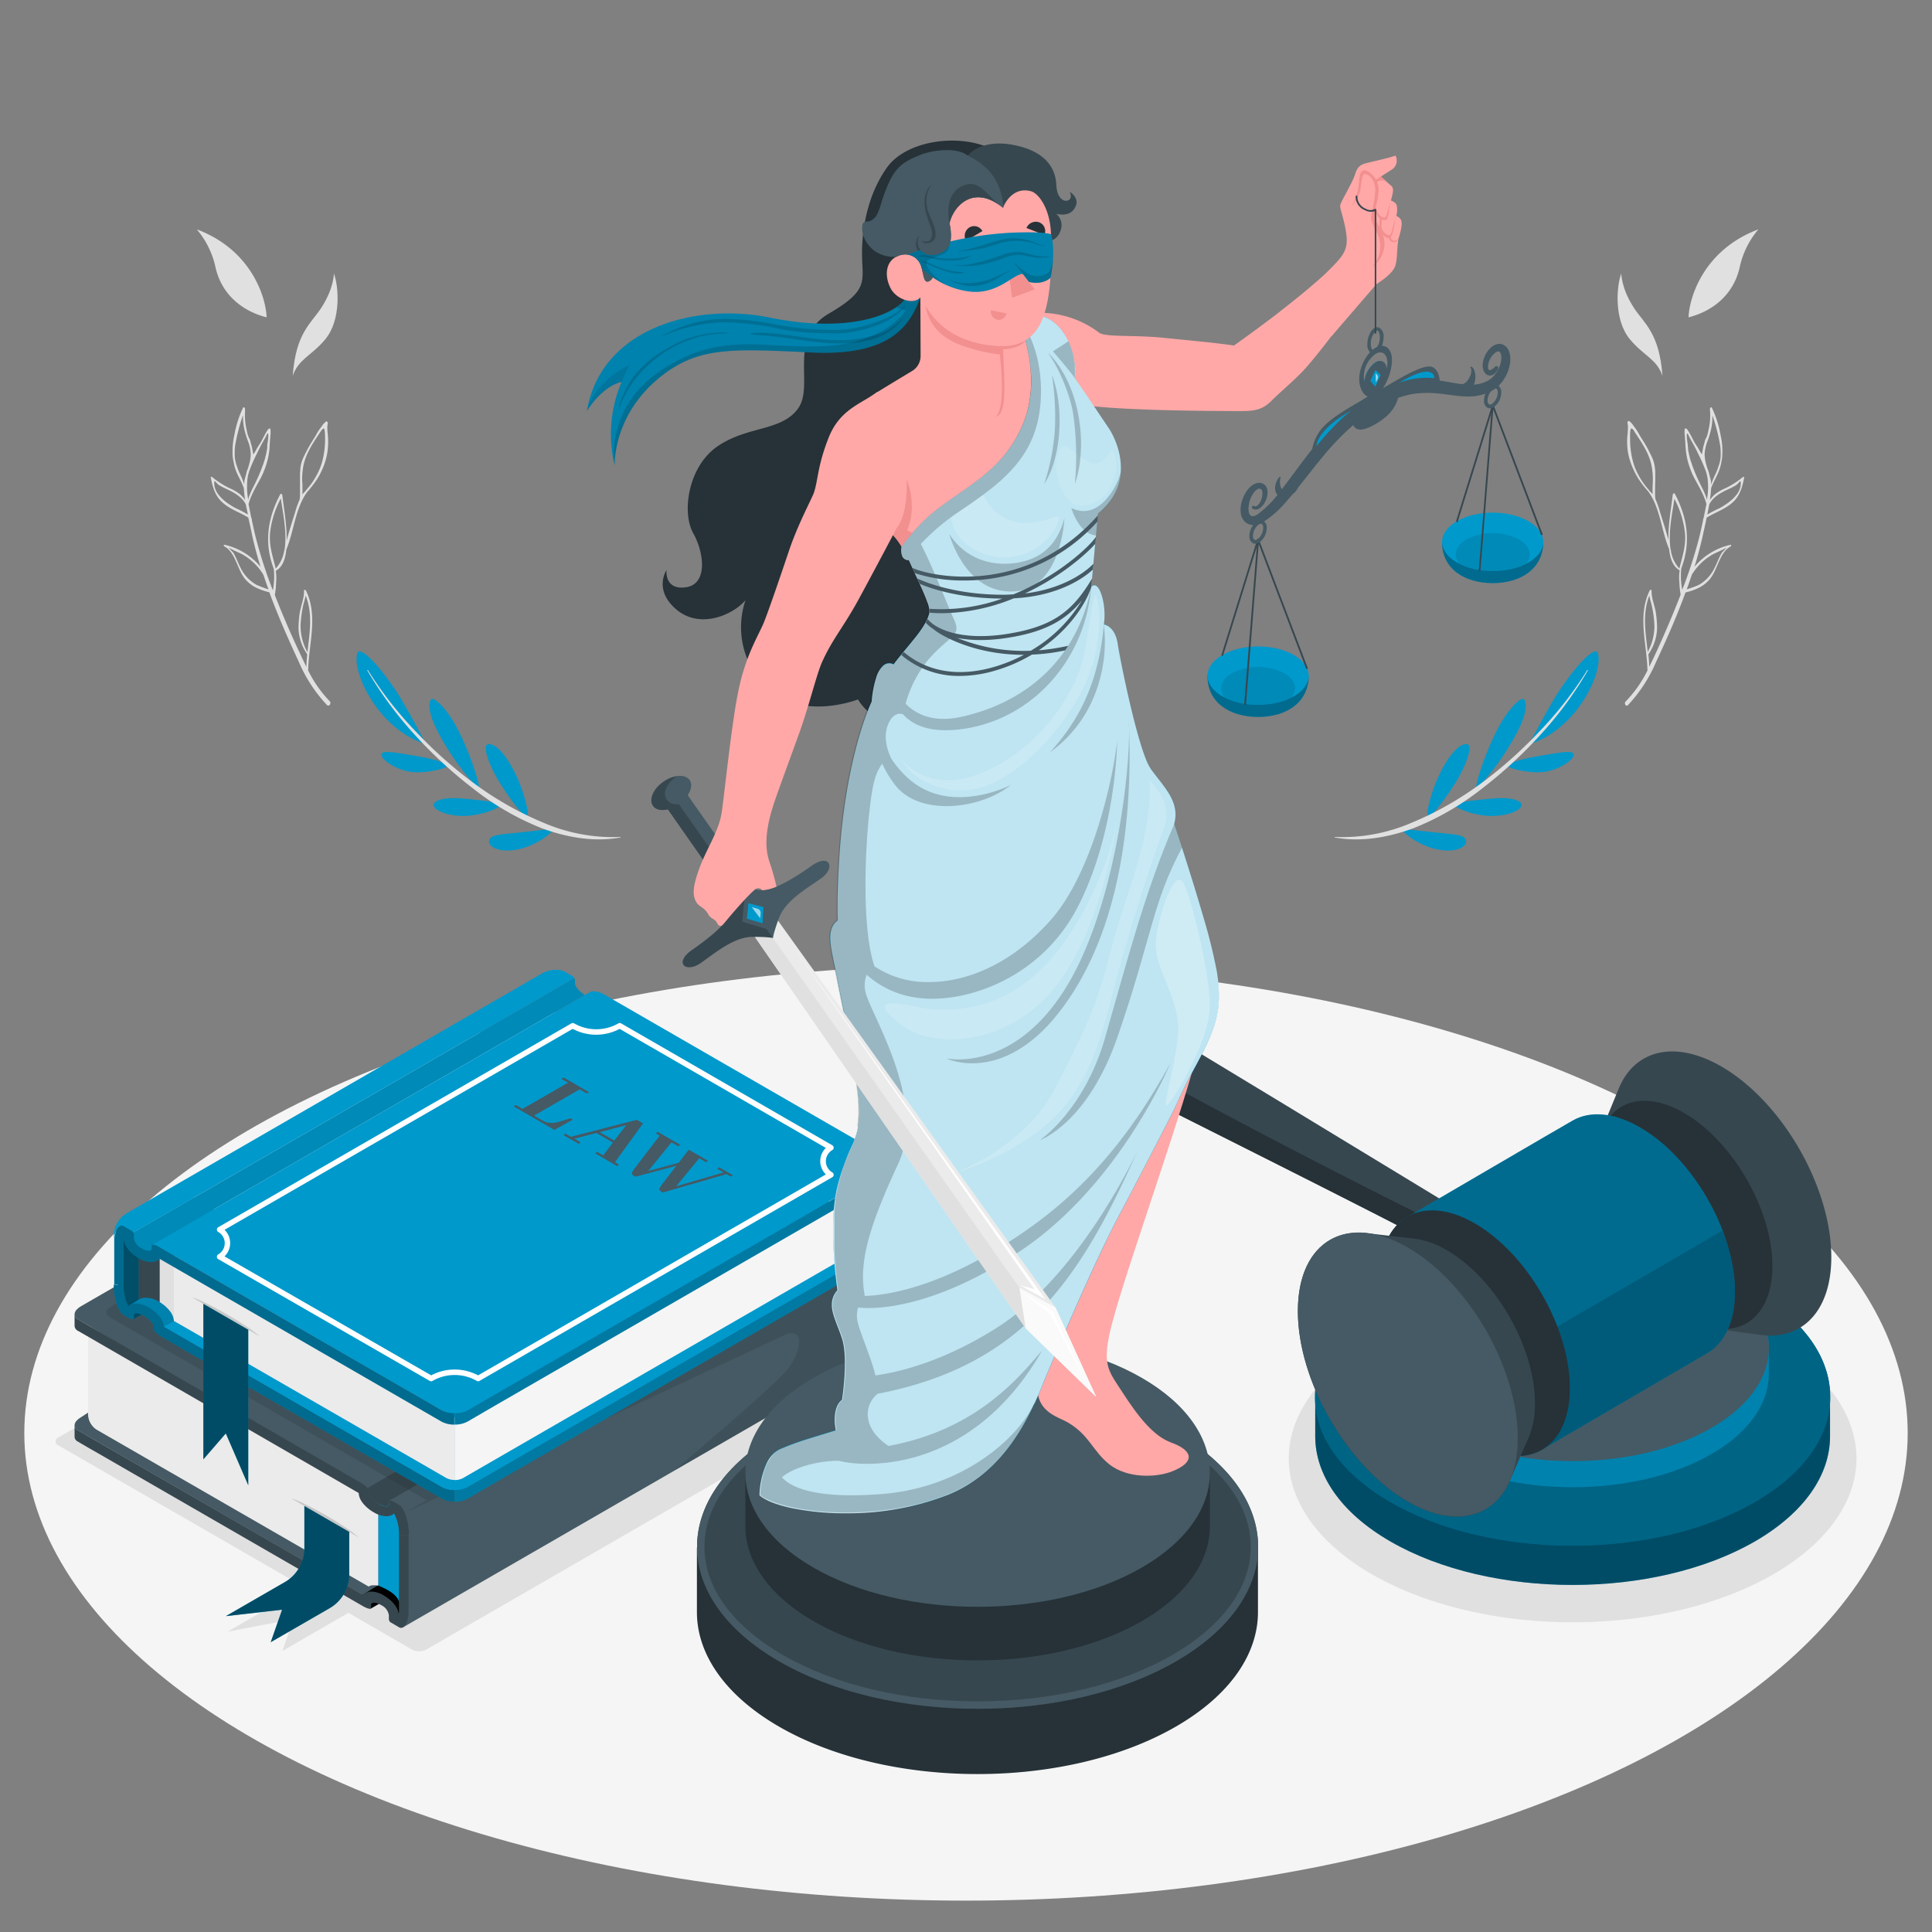<svg xmlns="http://www.w3.org/2000/svg" viewBox="0 0 500 500"><rect x="0" y="0" width="500" height="500" fill="#808080" stroke="none"/><g id="freepik--Floor--inject-5"><ellipse id="freepik--floor--inject-5" cx="250" cy="370.86" rx="243.71" ry="121.02" style="fill:#f5f5f5"></ellipse></g><g id="freepik--Shadows--inject-5"><path id="freepik--Shadow--inject-5" d="M106.64,426.92,90.17,417.4l-17.08,9.86L75.94,419l-17.08,3.29,19.92-11.51L15.14,374.08a1.11,1.11,0,0,1,0-2.1l119.61-68.74a4,4,0,0,1,3.64,0l91.31,52.64a1.11,1.11,0,0,1,0,2.1L110.28,426.92A4,4,0,0,1,106.64,426.92Z" style="fill:#e0e0e0"></path><ellipse id="freepik--shadow--inject-5" cx="406.99" cy="377.43" rx="73.47" ry="42.42" style="fill:#e0e0e0"></ellipse></g><g id="freepik--Plants--inject-5"><g id="freepik--Leaves--inject-5"><g id="freepik--leaves--inject-5"><path d="M110.29,192.6s-7.78-1.75-13.87-11c-4.89-7.46-4.48-12.64-3.61-13s4.07,1.87,9.62,10.1C104.74,182.09,110.29,192.6,110.29,192.6Z" style="fill:#0099CC"></path><path d="M123.82,204c-.77-.5-6.82-7.07-11-15.58-2.21-4.54-2-7.5-.87-7.56.66,0,3.82,2.25,7.16,9.15S124.59,204.49,123.82,204Z" style="fill:#0099CC"></path><path d="M115.84,198c-.69-.65-3.72-1.68-9-2.5-3.55-.56-7.65-1.48-8.1-.38s3.19,3.94,7.31,4.6S116.53,198.67,115.84,198Z" style="fill:#0099CC"></path><path d="M129.45,208.12c-.87-.65-7.14-1.24-10-1.49s-6.26,0-7.11,1.28,2.59,3.23,7.49,3.26S130.32,208.77,129.45,208.12Z" style="fill:#0099CC"></path><path d="M136.34,211.44c-.87-.08-4.13-4.32-6.87-8.62s-4.93-10.07-3.1-10.25,4.41,2.47,6.83,7.28C135.88,205.19,137.21,211.52,136.34,211.44Z" style="fill:#0099CC"></path><path d="M142.93,214.79c-.35-.44-4.82.33-9.47.76s-6.58.61-6.89,2,2.22,3.27,7.31,2.3S143.28,215.22,142.93,214.79Z" style="fill:#0099CC"></path><path d="M95.08,173.53a96.72,96.72,0,0,0,12.16,16.52A114.79,114.79,0,0,0,122.35,204a70.9,70.9,0,0,0,17.84,10.34c6.46,2.38,13.56,3.66,20.35,2.4a.06.06,0,0,0,.06-.08.06.06,0,0,0-.07-.06,45.29,45.29,0,0,1-19.8-3.65A84.61,84.61,0,0,1,123.06,203a113.12,113.12,0,0,1-15.28-13.5,96.06,96.06,0,0,1-12.57-16.09.08.08,0,0,0-.1,0A.07.07,0,0,0,95.08,173.53Z" style="fill:#e0e0e0"></path></g><g id="freepik--leaves--inject-5"><path d="M75.76,97.27c.78-11.13,4.78-13.58,7.4-17.62,3.31-5.11,3.25-8.88,3.25-8.88,1.21,3.15,2,12-2.28,17.1C80.56,92.12,77.22,92.93,75.76,97.27Z" style="fill:#e0e0e0"></path><path d="M69,82.13c-6.73-1.74-11.64-6.21-13.19-12.77a22.43,22.43,0,0,0-4.88-10C65.2,64.69,68.85,77.16,69,82.13Z" style="fill:#e0e0e0"></path></g><path id="freepik--Leavesz--inject-5" d="M85.36,181.51a31.34,31.34,0,0,1-5.61-8c.13-6.94,2.64-14-.55-20.63-.12-.24-.54-.35-.52,0,.07,2-.9,4.05-1.15,6a30.14,30.14,0,0,0-.28,3.54,12.49,12.49,0,0,0,2.26,6.91c-.11,1.08-.19,2.17-.21,3.25-.75-1.48-1.45-3-2.14-4.48C75,163.5,73,158.76,71.12,154a21.74,21.74,0,0,0,.33-3.16,12.08,12.08,0,0,0-.08-3.12c1.88-1,2.5-3.31,2.73-5.48,2-4.82,2.27-10.53,5.34-14.84a30.3,30.3,0,0,0,2.43-3.09,19.69,19.69,0,0,0,1.83-3.53,17.11,17.11,0,0,0,1-3.56,17.74,17.74,0,0,0,.17-4.12c0-.53-.1-1-.12-1.58a6.76,6.76,0,0,1,0-1.49c0-.28.22-.74-.1-.88-.1-.11-.23-.18-.34,0a5.62,5.62,0,0,0-.7.68c-.23.3-.41.62-.65.9a13.74,13.74,0,0,0-1.25,2c-.74,1.21-1.52,2.38-2.18,3.64-.43.84-.87,1.67-1.23,2.54a8.87,8.87,0,0,0-.58,2.44c0,.47-.07.91-.08,1.38,0,.65,0,1.28,0,1.93,0,1,0,2.11,0,3.16q0,.36,0,.72a2.79,2.79,0,0,0-.07.69s0,0,0,0a22.91,22.91,0,0,0-1.18,3.32c-.75,2.38-1.55,4.84-2.2,7.31.07-3.93-.67-7.84-1.13-11.73,0-.22-.38-.51-.53-.22-3.31,6.25-4.2,12.62-1.7,19.25a17.36,17.36,0,0,1,0,4.2c0,.46-.14.94-.21,1.43A117.41,117.41,0,0,1,66,138.33c-.3-1.28-.57-2.56-.84-3.83a.16.16,0,0,0,0-.23c0-.05-.06-.07-.09-.12-.26-1.23-.5-2.46-.75-3.68a13.9,13.9,0,0,1,.6-1.75c.73-1.79,1.73-3.44,2.63-5.14a18.19,18.19,0,0,0,1-2.31A19.49,19.49,0,0,0,69.76,116c0-.59.06-1.19.11-1.79,0-.38.06-.77.08-1.15a8.74,8.74,0,0,0,.06-1.84c-.09-.67-.6-.17-.81.15-.55.86-1,1.77-1.47,2.67s-1,1.5-1.39,2.3c-.12.23-.26.46-.4.68a2.54,2.54,0,0,1-.36.54c-.09-.1-.09-.35-.12-.47-.06-.3-.13-.6-.18-.9A6.3,6.3,0,0,0,65,115c-.11-.32-.17-.65-.25-1a3.32,3.32,0,0,0-.34-.71,8.3,8.3,0,0,1-.55-1.92,16.15,16.15,0,0,1-.45-4.85c0-.22,0-.45,0-.67s-.32-.7-.5-.34a26.72,26.72,0,0,0-2.24,7,18.7,18.7,0,0,0-.49,4.34c0,.61,0,1.2.11,1.81s.23,1.28.38,1.91c.53,2.16,1.72,3.69,2.43,5.74.07,1,.17,2,.32,3.07a7.53,7.53,0,0,0-1.37-1.52,12.58,12.58,0,0,0-2.76-1.58,22.09,22.09,0,0,1-4.42-2.85c-.17-.14-.35,0-.31.21.42,2.14,1,4.39,2.6,6,2,2.07,4.74,2.84,7.1,4.31.34,1.56.71,3.1,1,4.61.6,2.74,1.33,5.45,2.16,8.12a16.93,16.93,0,0,0-9.32-5.7c-.32-.06-.21.34,0,.45,2.89,1.54,3.31,6.12,5.44,8.55a9.25,9.25,0,0,0,2.33,1.89,15.93,15.93,0,0,0,3.84,1.41c.2.54.39,1.09.6,1.63,2.11,5.54,4.52,11,7,16.32a38,38,0,0,0,7.3,11.22C85.19,183,85.81,182,85.36,181.51ZM64.11,114a10.74,10.74,0,0,1,.79,3.49,9.45,9.45,0,0,1-.31,2.24,17.16,17.16,0,0,1-.5,1.69,5.37,5.37,0,0,0-.3.85q-.1.51-.24,1a7.75,7.75,0,0,0-.27,1.08,2.79,2.79,0,0,0,0,1.15,29.16,29.16,0,0,0-1.3-3.11,13.2,13.2,0,0,1-.61-1.58,9.49,9.49,0,0,1-.45-1.49,8,8,0,0,1-.18-1.38c0-.36,0-.72,0-1.08a11.21,11.21,0,0,1,.14-1.63,40,40,0,0,1,.87-4.05,34.56,34.56,0,0,1,1.15-3.75,14.56,14.56,0,0,0,.34,3.66A23.08,23.08,0,0,0,64.11,114Zm4,6.14a41,41,0,0,1-1.92,4.6c-.33.72-.73,1.44-1.07,2.18-.19.4-.36.81-.52,1.24a3.24,3.24,0,0,0-.34,1.23,18.08,18.08,0,0,1-.26-5c0-.31.07-.63.11-.94a12.07,12.07,0,0,1,.44-1.67,43,43,0,0,1,1.94-4.39q.38-.81.78-1.59c.51-1,1.08-1.93,1.58-2.91.07-.13.27-.65.44-.71s.16.51.15.64c0,.83-.2,1.66-.27,2.48,0,.33,0,.67-.07,1-.1.71-.29,1.41-.45,2.12a10.17,10.17,0,0,1-.3,1c0,.09-.07.19-.1.29S68.17,120,68.13,120.18Zm-4,13a27,27,0,0,0-3.09-1.61c-2.2-1.18-5.42-3.39-5.56-6.21-.08-1.61.33-.37,1.22.22a18.46,18.46,0,0,0,2.21,1.14c1.88.88,3.78,2,4.71,3.83C63.79,131.42,64,132.3,64.15,133.17Zm14.16-5.24c0-.07,0-.32,0-.41s0-.3,0-.44c0-.3,0-.6,0-.9,0-.6,0-1.2-.08-1.79a19,19,0,0,1,.2-3c.43-3.49,2.48-6.51,4.38-9.37.16-.23.62-1,1-1.1s.35,2.24.36,2.52a22.2,22.2,0,0,1-.61,5.5,15.5,15.5,0,0,1-1.45,3.84,18.52,18.52,0,0,1-2.26,3.41c-.3.35-.56.66-.81,1A4.64,4.64,0,0,0,78.31,127.93Zm-6.93,19.18c-.78-3.22-1.8-6-1.42-9.44A25,25,0,0,1,72.67,129c.54,3.77,1.65,8.81,1,13,0,.22-.1.44-.14.65,0,0,0,0,0,0A8.8,8.8,0,0,1,71.38,147.11Zm-5,4.25A10.07,10.07,0,0,1,62.29,147c-.69-1.29-1.14-2.72-1.94-4,0,0-.86-.91-1.25-1.35.75.54,3.22,1.58,3.65,1.84a15,15,0,0,1,5.41,5.25c.43,1.26.86,2.54,1.32,3.79A29.41,29.41,0,0,1,66.4,151.36Zm13.18,17.36a13.89,13.89,0,0,1-1.73-6.92,30.62,30.62,0,0,1,.71-5.22c.2-.8.46-1.6.6-2.42C81,158.86,80.12,163.8,79.58,168.72Z" style="fill:#e0e0e0"></path><g id="freepik--leaves--inject-5"><path d="M395.71,192.6s7.78-1.75,13.87-11c4.89-7.46,4.48-12.64,3.61-13s-4.07,1.87-9.62,10.1C401.26,182.09,395.71,192.6,395.71,192.6Z" style="fill:#0099CC"></path><path d="M382.18,204c.77-.5,6.82-7.07,11-15.58,2.21-4.54,2-7.5.87-7.56-.66,0-3.82,2.25-7.16,9.15S381.41,204.49,382.18,204Z" style="fill:#0099CC"></path><path d="M390.16,198c.69-.65,3.72-1.68,9-2.5,3.55-.56,7.65-1.48,8.1-.38s-3.19,3.94-7.31,4.6S389.47,198.67,390.16,198Z" style="fill:#0099CC"></path><path d="M376.55,208.12c.87-.65,7.14-1.24,10-1.49s6.26,0,7.11,1.28-2.59,3.23-7.49,3.26S375.68,208.77,376.55,208.12Z" style="fill:#0099CC"></path><path d="M369.66,211.44c.87-.08,4.13-4.32,6.87-8.62s4.93-10.07,3.1-10.25-4.41,2.47-6.83,7.28C370.12,205.19,368.79,211.52,369.66,211.44Z" style="fill:#0099CC"></path><path d="M363.07,214.79c.35-.44,4.82.33,9.47.76s6.58.61,6.89,2-2.22,3.27-7.31,2.3S362.72,215.22,363.07,214.79Z" style="fill:#0099CC"></path><path d="M410.92,173.53a96.72,96.72,0,0,1-12.16,16.52A114.79,114.79,0,0,1,383.65,204a70.9,70.9,0,0,1-17.84,10.34c-6.46,2.38-13.56,3.66-20.35,2.4a.06.06,0,0,1-.06-.08.06.06,0,0,1,.07-.06,45.29,45.29,0,0,0,19.8-3.65A84.61,84.61,0,0,0,382.94,203a113.12,113.12,0,0,0,15.28-13.5,96.06,96.06,0,0,0,12.57-16.09.08.08,0,0,1,.1,0A.07.07,0,0,1,410.92,173.53Z" style="fill:#e0e0e0"></path></g><g id="freepik--leaves--inject-5"><path d="M430.24,97.27c-.78-11.13-4.78-13.58-7.4-17.62-3.31-5.11-3.25-8.88-3.25-8.88-1.21,3.15-2,12,2.28,17.1C425.44,92.12,428.78,92.93,430.24,97.27Z" style="fill:#e0e0e0"></path><path d="M437,82.13c6.73-1.74,11.64-6.21,13.19-12.77a22.43,22.43,0,0,1,4.88-10C440.8,64.69,437.15,77.16,437,82.13Z" style="fill:#e0e0e0"></path></g><path id="freepik--leavesz--inject-5" d="M421.3,182.5a38,38,0,0,0,7.3-11.22c2.51-5.35,4.92-10.78,7-16.32.21-.54.4-1.09.6-1.63a15.93,15.93,0,0,0,3.84-1.41A9.25,9.25,0,0,0,442.4,150c2.13-2.43,2.55-7,5.44-8.55.18-.11.29-.51,0-.45a16.93,16.93,0,0,0-9.32,5.7c.83-2.67,1.56-5.38,2.16-8.12.32-1.51.69-3.05,1-4.61,2.36-1.47,5.08-2.24,7.1-4.31,1.59-1.61,2.18-3.86,2.6-6,0-.19-.14-.35-.31-.21a22.09,22.09,0,0,1-4.42,2.85,12.58,12.58,0,0,0-2.76,1.58,7.53,7.53,0,0,0-1.37,1.52c.15-1,.25-2,.32-3.07.71-2,1.9-3.58,2.43-5.74.15-.63.29-1.27.38-1.91s.07-1.2.11-1.81a18.7,18.7,0,0,0-.49-4.34,26.72,26.72,0,0,0-2.24-7c-.18-.36-.53.1-.5.34s0,.45.05.67a16.15,16.15,0,0,1-.45,4.85,8.3,8.3,0,0,1-.55,1.92,3.32,3.32,0,0,0-.34.71c-.08.32-.14.65-.25,1a6.3,6.3,0,0,0-.27,1.14c-.05.3-.12.6-.18.9,0,.12,0,.37-.12.47a2.54,2.54,0,0,1-.36-.54c-.14-.22-.28-.45-.4-.68-.42-.8-1-1.5-1.39-2.3s-.92-1.81-1.47-2.67c-.21-.32-.72-.82-.81-.15a8.74,8.74,0,0,0,.06,1.84c0,.38.05.77.08,1.15.05.6.06,1.2.11,1.79a19.49,19.49,0,0,0,1.16,5.28,18.19,18.19,0,0,0,1,2.31c.9,1.7,1.9,3.35,2.63,5.14a13.9,13.9,0,0,1,.6,1.75c-.25,1.22-.49,2.45-.75,3.68l-.09.12a.16.16,0,0,0,0,.23c-.27,1.27-.54,2.55-.84,3.83a117.41,117.41,0,0,1-4.6,14.35c-.07-.49-.16-1-.21-1.43a17.36,17.36,0,0,1,0-4.2c2.5-6.63,1.61-13-1.7-19.25-.15-.29-.5,0-.53.22-.46,3.89-1.2,7.8-1.13,11.73-.65-2.47-1.45-4.93-2.2-7.31a22.91,22.91,0,0,0-1.18-3.32s0,0,0,0a2.79,2.79,0,0,0-.07-.69q0-.36,0-.72c0-1,0-2.11.05-3.16,0-.65,0-1.28,0-1.93,0-.47,0-.91-.08-1.38a8.87,8.87,0,0,0-.58-2.44c-.36-.87-.8-1.7-1.23-2.54-.66-1.26-1.44-2.43-2.18-3.64a13.74,13.74,0,0,0-1.25-2c-.24-.28-.42-.6-.65-.9a5.62,5.62,0,0,0-.7-.68c-.11-.13-.24-.06-.34,0-.32.14-.13.6-.1.88a6.76,6.76,0,0,1,0,1.49c0,.53-.08,1-.12,1.58a17.74,17.74,0,0,0,.17,4.12,17.11,17.11,0,0,0,1.05,3.56,19.69,19.69,0,0,0,1.83,3.53,30.3,30.3,0,0,0,2.43,3.09c3.07,4.31,3.3,10,5.34,14.84.23,2.17.85,4.47,2.73,5.48a12.08,12.08,0,0,0-.08,3.12,21.74,21.74,0,0,0,.33,3.16c-1.85,4.81-3.88,9.55-6,14.23-.69,1.5-1.39,3-2.14,4.48,0-1.08-.1-2.17-.21-3.25a12.49,12.49,0,0,0,2.26-6.91,30.14,30.14,0,0,0-.28-3.54c-.25-2-1.22-4-1.15-6,0-.38-.4-.27-.52,0-3.19,6.65-.68,13.69-.55,20.63a31.34,31.34,0,0,1-5.61,8C420.19,182,420.81,183,421.3,182.5Zm21.51-71.35a14.56,14.56,0,0,0,.34-3.66,34.56,34.56,0,0,1,1.15,3.75,40,40,0,0,1,.87,4.05,11.21,11.21,0,0,1,.14,1.63c0,.36,0,.72,0,1.08a8,8,0,0,1-.18,1.38,9.49,9.49,0,0,1-.45,1.49,13.2,13.2,0,0,1-.61,1.58,29.16,29.16,0,0,0-1.3,3.11,2.79,2.79,0,0,0,0-1.15,7.75,7.75,0,0,0-.27-1.08q-.13-.51-.24-1a5.37,5.37,0,0,0-.3-.85,17.16,17.16,0,0,1-.5-1.69,9.45,9.45,0,0,1-.31-2.24,11,11,0,0,1,.79-3.49A23.08,23.08,0,0,0,442.81,111.15Zm-5.08,8.61c0-.1-.07-.2-.1-.29a10.17,10.17,0,0,1-.3-1c-.16-.71-.35-1.41-.45-2.12,0-.33-.05-.67-.07-1-.07-.82-.26-1.65-.27-2.48,0-.13-.07-.73.15-.64s.37.58.44.71c.5,1,1.07,1.93,1.58,2.91q.41.78.78,1.59a43,43,0,0,1,1.94,4.39,12.07,12.07,0,0,1,.44,1.67c.05.31.09.63.11.94a18.08,18.08,0,0,1-.26,5,3.24,3.24,0,0,0-.34-1.23c-.16-.43-.33-.84-.52-1.24-.34-.74-.74-1.46-1.07-2.18a41,41,0,0,1-1.92-4.6C437.83,120,437.78,119.9,437.73,119.76Zm4.63,10.78c.93-1.86,2.83-2.95,4.71-3.83a18.46,18.46,0,0,0,2.21-1.14c.89-.59,1.3-1.83,1.22-.22-.14,2.82-3.36,5-5.56,6.21a27,27,0,0,0-3.09,1.61C442,132.3,442.21,131.42,442.36,130.54ZM427,127.16c-.25-.32-.51-.63-.81-1a18.52,18.52,0,0,1-2.26-3.41,15.5,15.5,0,0,1-1.45-3.84,22.2,22.2,0,0,1-.61-5.5c0-.28-.1-2.62.36-2.52s.79.87.95,1.1c1.9,2.86,3.95,5.88,4.38,9.37a19,19,0,0,1,.2,3c0,.59-.06,1.19-.08,1.79,0,.3,0,.6,0,.9,0,.14,0,.29,0,.44s0,.34,0,.41A4.64,4.64,0,0,0,427,127.16Zm5.47,15.56s0,0,0,0c0-.21-.1-.43-.14-.65-.65-4.19.46-9.23,1-13a25,25,0,0,1,2.71,8.64c.38,3.45-.64,6.22-1.42,9.44A8.8,8.8,0,0,1,432.46,142.72Zm4.06,9.8c.46-1.25.89-2.53,1.32-3.79a15,15,0,0,1,5.41-5.25c.43-.26,2.9-1.3,3.65-1.84-.39.44-1.23,1.35-1.25,1.35-.8,1.24-1.25,2.67-1.94,4a10.07,10.07,0,0,1-4.11,4.41A29.41,29.41,0,0,1,436.52,152.52Zm-9.68,1.64c.14.82.4,1.62.6,2.42a30.62,30.62,0,0,1,.71,5.22,13.89,13.89,0,0,1-1.73,6.92C425.88,163.8,425,158.86,426.84,154.16Z" style="fill:#e0e0e0"></path></g></g><g id="freepik--Book--inject-5"><g id="freepik--Books--inject-5"><path d="M95.89,416.35l2.87-1.66a4.67,4.67,0,0,0-2.41-.17C95.59,414.88,95.89,416.35,95.89,416.35Z"></path><path d="M93.91,414.54a3.49,3.49,0,0,1,5.13,0c2.79,2.56,2.94,5.11,4.1,5.07s1.14-20.51,1.14-20.51l-11,10.25Z"></path><path d="M209.43,340.11l.18-.1-1.77-1-76.07-43.92L20.92,366.8c-1.83,1.06-2.16,2.59-.73,3.41l2.6,1.49L93.9,412.78l.5-.37Z" style="fill:#455a64"></path><path d="M103.39,389.41l-5.51-1.13v22.05c3.32,1.41,5.43,2.74,5.78,5.52Z" style="fill:#0099CC"></path><path d="M95.44,410.62,25,370a4.9,4.9,0,0,1-2.21-3.83V344.38L93.91,385.8s.85,3.07,3.37,4,.6,2,.6,2v18.54C95.7,410.07,95.44,410.62,95.44,410.62Z" style="fill:#ebebeb"></path><path d="M101.94,388.66c-.73-.42-1.3-.45-1.3-.05v.69c0,.76-1.17.72-2.61-.11s-2.61-2.12-2.61-2.88v-.69c0-.4-1-1.28-2.19-2L207.84,318l1.77,1a1.64,1.64,0,0,1,.44.95v.69c0,.76,1.16,2.05,2.59,2.88s2.61.87,2.61.11v-.69c0-.4.57-.37,1.3.05Z" style="fill:#37474f"></path><path d="M209.43,319.1l.18-.1-1.77-1-76.07-43.92-110.85,64c-1.83,1.05-2.16,2.58-.73,3.4l2.6,1.49L93.91,385.8Z" style="fill:#455a64"></path><path d="M215.27,322.26,100.75,388.38l4,3.14,114.15-65.91a4.45,4.45,0,0,0-1.53-2.13Z" style="fill:#455a64"></path><path d="M218.46,355.23l.21-.15a.49.49,0,0,0,.13-.12,1.92,1.92,0,0,0,.23-.31.91.91,0,0,0,.11-.16,2.66,2.66,0,0,0,.29-.64,5.79,5.79,0,0,0,.23-.74c.07-.28.12-.56.17-.87a3,3,0,0,0,.06-.52c0-.14,0-.27,0-.43,0-.31,0-.65,0-1V331.38a15.71,15.71,0,0,0-1.06-5.77L104.76,391.52l-.48,29.64,114.14-65.91Z" style="fill:#455a64"></path><path d="M104.76,391.52h0s89.9-42.08,98.08-45.93c5.4-2.55,4.77,3.83,1,8.76-3,3.94-29.48,26.34-29.48,26.34l29.37-17,14.69-8.48,0,0,.21-.15a.49.49,0,0,0,.13-.12,1.92,1.92,0,0,0,.23-.31.91.91,0,0,0,.11-.16,2.66,2.66,0,0,0,.29-.64,5.79,5.79,0,0,0,.23-.74c.07-.28.12-.56.17-.87a3,3,0,0,0,.06-.52c0-.14,0-.27,0-.43,0-.31,0-.65,0-1V331.38a15.71,15.71,0,0,0-1.06-5.77Z" style="opacity:0.1"></path><path d="M105.82,397.29h-2.56a11.54,11.54,0,0,0-1.24-5.58,3.41,3.41,0,0,1-2.09.69,6.68,6.68,0,0,1-3.18-1,9.8,9.8,0,0,1-3-2.59c-.05-.08-.11-.15-.15-.23a4.24,4.24,0,0,1-.77-2.19L25.41,347.44l-2.29-1.33-2.93-1.68a1.55,1.55,0,0,1-.89-1.32v-3a1.58,1.58,0,0,0,.89,1.36l0,0L28,346l65.25,37.67c1.21.71,2.21,1.59,2.21,2v.69a2.12,2.12,0,0,0,.6,1.21,7.28,7.28,0,0,0,2,1.67c1.45.83,2.61.87,2.61.1v-.69c0-.39.57-.37,1.3.06l1.29.75C104.65,390.23,105.82,393.77,105.82,397.29Z" style="fill:#37474f"></path><path d="M103.26,397.29v18.92c0,.27,0,.54,0,.79l-.07.64a.17.17,0,0,1,0,.07c-.23-2-2.17-3.85-3.86-4.81a6.5,6.5,0,0,0-3.12-1,3.37,3.37,0,0,0-2.28.85l-.23-.13-.45-.27L28,374.7l-3.74-2.15-1.07-.63L20,370.09a1.5,1.5,0,0,1-.7-1.22v3A1.45,1.45,0,0,0,20,373l0,0,1.16.68.73.42c.43.24.85.5,1.25.73s.54.32.78.44l.55.32,1,.57,51.83,29.9,16.54,9.56c1.18.69,2.14.93,2.2.57a.62.62,0,0,0,0-.12v-.67c0-.83,1.16-.83,2.6,0a3.48,3.48,0,0,1,2,2.61v.82a1.22,1.22,0,0,0,.38,1l.39.21.81.48,1,.59a1,1,0,0,0,1.29-.12.45.45,0,0,0,.13-.11,1.39,1.39,0,0,0,.23-.31h0a1,1,0,0,0,.12-.16,3.76,3.76,0,0,0,.29-.64,5.34,5.34,0,0,0,.23-.74c.06-.28.11-.56.17-.87a4.12,4.12,0,0,0,.06-.52c0-.14,0-.27,0-.42,0-.32,0-.65,0-1V397.29Z" style="fill:#37474f"></path><path d="M218.91,325.61,110.42,388.25l-82-47.35c-1.23-.7-1.23-1.85,0-2.56l107.35-62L207.83,318h0l1.78,1a1.66,1.66,0,0,1,.43.95v.69c0,.76,1.17,2.05,2.6,2.89a1.63,1.63,0,0,0,.23.11l2.39-1.38,1.13.65.16.08h0l.85.49A4.42,4.42,0,0,1,218.91,325.61Z" style="opacity:0.1"></path><path d="M34.52,341.37l3.26-1.74-3-.71A2.23,2.23,0,0,0,34.52,341.37Z" style="fill:#0099CC"></path><path d="M34.52,341.37l3.26-1.74-3-.71A2.23,2.23,0,0,0,34.52,341.37Z" style="opacity:0.5"></path><path d="M121,384.92a7.33,7.33,0,0,1-6.64,0l-74.52-43,111.55-63.36L154,277l74.52,42c1.83,1.06,1.83,2.79,0,3.83Z" style="fill:#0099CC"></path><path d="M93,304.69l-26,15-16.83-9.72L30.62,321.24V334.3c0,1.71,1.92,4.14,2.62,3.74A18.88,18.88,0,0,1,37,339.37a27.88,27.88,0,0,1,5.4,4l59.72-33.43Z" style="fill:#0099CC"></path><path d="M93,304.69l-26,15-16.83-9.72L30.62,321.24V334.3c0,1.71,1.92,4.14,2.62,3.74A18.88,18.88,0,0,1,37,339.37a27.88,27.88,0,0,1,5.4,4l59.72-33.43Z" style="opacity:0.15"></path><path d="M41.36,322.81V337l-.23-.14a6.67,6.67,0,0,0-3.18-1,3.28,3.28,0,0,0-2.09.49V319.63Z" style="fill:#37474f"></path><path d="M45,341.86a4.38,4.38,0,0,0-.94-2.42,7.52,7.52,0,0,0-.92-1.05l-.31-.3-.41-.35-.34-.25a8.73,8.73,0,0,0-.74-.5V322.87L45,325v-.07Z" style="fill:#e0e0e0"></path><path d="M30.62,334.3c0,1.71,1.92,4.14,2.62,3.74h0l2.61-1.7V325.57l-2.62-4.51-1.42-.51-1.19.69Z" style="opacity:0.4"></path><path d="M117.67,366.87V383a4.48,4.48,0,0,1-2.21-.52l-8.18-4.72L45,341.85V324.91Z" style="fill:#ebebeb"></path><path d="M49.72,335.75l17.43,10.07s-1.81-1.89-8.71-5.83C51.72,336.16,49.72,335.75,49.72,335.75Z" style="opacity:0.15"></path><path d="M226.64,306.1v12.22a4.9,4.9,0,0,1-2.21,3.83L128,377.8l-8.16,4.72a4.51,4.51,0,0,1-2.21.52V368.69Z" style="fill:#f5f5f5"></path><path d="M151.38,257.51,39.83,321.92v1.5c0,.83-1.17,1.13-2.6.3s-2.6-1.86-2.6-3.29L34.49,319l113.66-65.62.46-.27a1.46,1.46,0,0,1,.19.69v.69C148.8,255.33,150,256.66,151.38,257.51Z" style="fill:#0099CC"></path><path d="M151.38,257.51,39.83,321.92v1.5c0,.83-1.17,1.13-2.6.3s-2.6-1.86-2.6-3.29L34.49,319l113.66-65.62.46-.27a1.46,1.46,0,0,1,.19.69v.69C148.8,255.33,150,256.66,151.38,257.51Z" style="opacity:0.1"></path><path d="M114.35,365,41.48,322.87c-.93-.48-1.77-.87-2.13-.68l.48-.27,111.55-64.41,1.31-.76c.72-.41,2.29-.18,3.51.53L228.51,299c1.83,1.06,1.83,2.78,0,3.83L121,365A7.33,7.33,0,0,1,114.35,365Z" style="fill:#0099CC"></path><path d="M132.93,286.32l.58-.34,1.72,1L147,280.19l-1.73-1,.58-.34,6.58,3.8-.58.34L150,281.93l-11.77,6.79,2.22,1.29a5.26,5.26,0,0,0,1.36.53,6.64,6.64,0,0,0,3.15-.32l2.65-.81.63.36-4.77,2.65Z" style="fill:#455a64"></path><path d="M154,298.46l.58-.33,1.53.88,2.52-3.32-4.29-2.48-5.69,1.49,1.21.7.21.15c.16.12.07.29-.28.48l-4-2.29.58-.33,1.38.79,17.07-4.4,1.6.92-7.27,10.07.65.37a1.27,1.27,0,0,1,.21.15c.16.13.07.29-.28.49Zm8.06-7.27L155.21,293l3.77,2.18Z" style="fill:#455a64"></path><path d="M171.15,308.39a1.28,1.28,0,0,1-.48-.42q-.16-.36.63-1.41l3.73-4.84-10.56,2.81-.43-.25a1.14,1.14,0,0,1-.48-.42q-.17-.35.63-1.41l6.55-8.56-1.08-.62.58-.34,5.85,3.37-.58.34-1.73-1-6,7.4,7.86-2.11,2.61-3.39,5,2.88-.58.34-1.7-1L175,307l12.27-3.57-1.73-1,.58-.33,3.56,2.05-.58.34-1.08-.63-16.47,4.76Z" style="fill:#455a64"></path><path d="M111.59,357.48a.81.81,0,0,1-.36-.1L56.49,325.87a.71.71,0,0,1,0-1.24,3.34,3.34,0,0,0,0-5.79.7.7,0,0,1-.36-.61.73.73,0,0,1,.36-.63l91.39-52.75a.7.7,0,0,1,.71,0,11.53,11.53,0,0,0,11.45,0,.7.7,0,0,1,.71,0L215.4,296.4a.71.71,0,0,1,.35.62.72.72,0,0,1-.35.62,3.34,3.34,0,0,0,0,5.78.72.72,0,0,1,.35.62.71.71,0,0,1-.35.62l-91.3,52.71a.71.71,0,0,1-.72,0,11.49,11.49,0,0,0-11.43,0A.75.75,0,0,1,111.59,357.48ZM58.14,325.17l53.46,30.77a12.93,12.93,0,0,1,12.13,0l90-52a4.78,4.78,0,0,1,0-6.86l-53.37-30.81a12.94,12.94,0,0,1-12.15,0l-90.1,52a4.78,4.78,0,0,1,0,6.87Z" style="fill:#fff"></path><path d="M148.61,253.12l-.46.27L34.49,319a.9.9,0,0,0-.25-.31l-.38-.22L33,318l-1-.59a1.05,1.05,0,0,0-1.29.12.25.25,0,0,0-.12.11,2.2,2.2,0,0,0-.35.48,3.12,3.12,0,0,0-.29.64,5.34,5.34,0,0,0-.23.74c-.07.28-.12.56-.17.86a3.07,3.07,0,0,0-.06.53c0,.14,0,.27,0,.42,0,.32,0,.65,0,1v-3.2A6.81,6.81,0,0,1,32.76,314l107.53-62.09c1.84-1.06,4.49-1.24,5.92-.42l1.35.79.05,0,.58.33h0A1.09,1.09,0,0,1,148.61,253.12Z" style="fill:#0099CC"></path><path d="M114.35,384.92l-4.5-2.61L42.38,343.36a4.33,4.33,0,0,0-.92-2.42,9.65,9.65,0,0,0-3-2.59,6.68,6.68,0,0,0-3.18-1,3.43,3.43,0,0,0-2.1.69A11.63,11.63,0,0,1,32,332.46H29.44c0,3.53,1.16,7.07,2.59,7.88l1.29.76c.73.42,1.31.45,1.31,0v-.69c0-.77,1.16-.73,2.6.1s2.6,2.12,2.6,2.89v.69c0,.39,1,1.28,2.21,2l65.24,37.67,7.07,4.08h0a7,7,0,0,0,3.31.78v-3A6.68,6.68,0,0,1,114.35,384.92Z" style="fill:#0099CC"></path><path d="M114.35,384.92l-4.5-2.61L42.38,343.36a4.33,4.33,0,0,0-.92-2.42,9.65,9.65,0,0,0-3-2.59,6.68,6.68,0,0,0-3.18-1,3.43,3.43,0,0,0-2.1.69A11.63,11.63,0,0,1,32,332.46H29.44c0,3.53,1.16,7.07,2.59,7.88l1.29.76c.73.42,1.31.45,1.31,0v-.69c0-.77,1.16-.73,2.6.1s2.6,2.12,2.6,2.89v.69c0,.39,1,1.28,2.21,2l65.24,37.67,7.07,4.08h0a7,7,0,0,0,3.31.78v-3A6.68,6.68,0,0,1,114.35,384.92Z" style="opacity:0.3"></path><path d="M114.37,365h0l-4.5-2.61L58,332.44l-16.55-9.56c-1.17-.69-2.13-.93-2.19-.58,0,0,0,0,0,0v.76c0,.83-1.16.83-2.59,0a3.47,3.47,0,0,1-2-2.61v-.82a1.19,1.19,0,0,0-.39-1l-.38-.22c-.23-.12-.51-.29-.82-.47l-1-.59a1.05,1.05,0,0,0-1.29.12.25.25,0,0,0-.12.11,1.39,1.39,0,0,0-.23.31.52.52,0,0,0-.12.17,3.12,3.12,0,0,0-.29.64,5.34,5.34,0,0,0-.23.74c-.07.28-.12.56-.17.86a3.07,3.07,0,0,0-.06.53c0,.14,0,.27,0,.42,0,.32,0,.65,0,1v10.14H32V322.32c0-.27,0-.54,0-.8l.06-.63a.1.1,0,0,1,0-.07c.23,2,2.17,3.85,3.86,4.81a6.46,6.46,0,0,0,3.11,1,3.4,3.4,0,0,0,2.29-.85l.23.13.45.27,65.24,37.67,7.07,4.08a0,0,0,0,1,0,0s0,0,0,0a6.9,6.9,0,0,0,3.26.75v-2.95A6.85,6.85,0,0,1,114.37,365Z" style="fill:#0099CC"></path><path d="M114.37,365h0l-4.5-2.61L58,332.44l-16.55-9.56c-1.17-.69-2.13-.93-2.19-.58,0,0,0,0,0,0v.76c0,.83-1.16.83-2.59,0a3.47,3.47,0,0,1-2-2.61v-.82a1.19,1.19,0,0,0-.39-1l-.38-.22c-.23-.12-.51-.29-.82-.47l-1-.59a1.05,1.05,0,0,0-1.29.12.25.25,0,0,0-.12.11,1.39,1.39,0,0,0-.23.31.52.52,0,0,0-.12.17,3.12,3.12,0,0,0-.29.64,5.34,5.34,0,0,0-.23.74c-.07.28-.12.56-.17.86a3.07,3.07,0,0,0-.06.53c0,.14,0,.27,0,.42,0,.32,0,.65,0,1v10.14H32V322.32c0-.27,0-.54,0-.8l.06-.63a.1.1,0,0,1,0-.07c.23,2,2.17,3.85,3.86,4.81a6.46,6.46,0,0,0,3.11,1,3.4,3.4,0,0,0,2.29-.85l.23.13.45.27,65.24,37.67,7.07,4.08a0,0,0,0,1,0,0s0,0,0,0a6.9,6.9,0,0,0,3.26.75v-2.95A6.85,6.85,0,0,1,114.37,365Z" style="opacity:0.3"></path><path d="M229.88,300.91v3a2.29,2.29,0,0,1-1.32,1.89l-.05,0L128,363.83l-7,4.07h0s0,0,0,0a6.86,6.86,0,0,1-3.31.78v-2.95A6.68,6.68,0,0,0,121,365l4.48-2.59h0l103-59.5A2.28,2.28,0,0,0,229.88,300.91Z" style="fill:#0099CC"></path><path d="M229.88,300.91v3a2.29,2.29,0,0,1-1.32,1.89l-.05,0L128,363.83l-7,4.07h0s0,0,0,0a6.86,6.86,0,0,1-3.31.78v-2.95A6.68,6.68,0,0,0,121,365l4.48-2.59h0l103-59.5A2.28,2.28,0,0,0,229.88,300.91Z" style="opacity:0.2"></path><path d="M229.88,320.87v3a2.3,2.3,0,0,1-1.32,1.89l-.05,0L128,383.79l-7,4.08h0a7,7,0,0,1-3.31.78v-3a6.68,6.68,0,0,0,3.32-.79l4.48-2.59h0l103-59.5A2.28,2.28,0,0,0,229.88,320.87Z" style="fill:#0099CC"></path><path d="M229.88,320.87v3a2.3,2.3,0,0,1-1.32,1.89l-.05,0L128,383.79l-7,4.08h0a7,7,0,0,1-3.31.78v-3a6.68,6.68,0,0,0,3.32-.79l4.48-2.59h0l103-59.5A2.28,2.28,0,0,0,229.88,320.87Z" style="opacity:0.2"></path><polygon points="52.63 337.43 52.63 377.68 58.44 370.97 64.25 384.39 64.25 344.14 52.63 337.43" style="fill:#0099CC"></polygon><polygon points="52.63 337.43 52.63 377.68 58.44 370.97 64.25 384.39 64.25 344.14 52.63 337.43" style="opacity:0.5"></polygon><path d="M78.77,389.75v10.92a10.15,10.15,0,0,1-5.06,8.78l-15.27,8.81L73,416.59,70.06,425l15.27-8.81a10.15,10.15,0,0,0,5.06-8.78V396.46Z" style="fill:#0099CC"></path><path d="M78.77,389.75v10.92a10.15,10.15,0,0,1-5.06,8.78l-15.27,8.81L73,416.59,70.06,425l15.27-8.81a10.15,10.15,0,0,0,5.06-8.78V396.46Z" style="opacity:0.5"></path><path d="M75.39,387.8l17.43,10.07S91,396,84.11,392C77.4,388.21,75.39,387.8,75.39,387.8Z" style="opacity:0.15"></path></g></g><g id="freepik--Gavel--inject-5"><g id="freepik--Mullet--inject-5"><g id="freepik--Base--inject-5"><path d="M454.14,334.29c-26-15-68.26-15-94.3,0-13,7.52-19.49,17.37-19.46,27.22,0,3.05,0,7.15,0,10.2,0,9.85,6.44,19.7,19.46,27.22,26,15,68.26,15,94.3,0,13-7.52,19.49-17.37,19.47-27.22,0-3,0-7.15,0-10.2C473.63,351.66,467.17,341.81,454.14,334.29Z" style="fill:#0099CC"></path><path d="M454.14,334.29c-26-15-68.26-15-94.3,0-13,7.52-19.49,17.37-19.46,27.22,0,3.05,0,7.15,0,10.2,0,9.85,6.44,19.7,19.46,27.22,26,15,68.26,15,94.3,0,13-7.52,19.49-17.37,19.47-27.22,0-3,0-7.15,0-10.2C473.63,351.66,467.17,341.81,454.14,334.29Z" style="opacity:0.5"></path><ellipse cx="406.99" cy="361.51" rx="66.68" ry="38.5" style="fill:#0099CC"></ellipse><ellipse cx="406.99" cy="361.51" rx="66.68" ry="38.5" style="opacity:0.35"></ellipse><path d="M442.92,328.05c-19.84-11.45-52-11.45-71.86,0-9.92,5.73-14.85,13.24-14.83,20.75,0,2.32,0,4.43,0,6.75,0,7.51,4.91,15,14.83,20.75,19.85,11.45,52,11.45,71.86,0,9.93-5.73,14.85-13.24,14.84-20.75,0-2.32,0-4.43,0-6.75C457.77,341.29,452.85,333.78,442.92,328.05Z" style="fill:#0099CC"></path><path d="M442.92,328.05c-19.84-11.45-52-11.45-71.86,0-9.92,5.73-14.85,13.24-14.83,20.75,0,2.32,0,4.43,0,6.75,0,7.51,4.91,15,14.83,20.75,19.85,11.45,52,11.45,71.86,0,9.93-5.73,14.85-13.24,14.84-20.75,0-2.32,0-4.43,0-6.75C457.77,341.29,452.85,333.78,442.92,328.05Z" style="opacity:0.15"></path><ellipse cx="406.99" cy="348.8" rx="50.81" ry="29.34" style="fill:#455a64"></ellipse></g><g id="freepik--Mallet--inject-5"><path d="M374.39,323.91C368.46,320,278.44,275.36,270.52,271s-6.95-11.58-5-14.89,6.92-6,13.84-2.27c4.51,2.42,100.25,60.65,100.25,60.65S382.77,318.83,374.39,323.91Z" style="fill:#37474f"></path><path d="M371.63,322.33l6.61-1.45A11,11,0,0,0,379,320c-6-2.94-37.67-18.5-71-36.5-36.92-20-44-25-40.73-29.38a8.35,8.35,0,0,0-1.71,2c-2,3.31-3,10.54,5,14.89C277.83,275,355.19,313.39,371.63,322.33Z" style="fill:#263238"></path><path d="M445.48,276c-12.13-7-22.48-4.22-26.57,5.76-.78,1.91-3.79,9.19-4.51,11a22.72,22.72,0,0,0-1.47,8.49c0,14.59,10.24,32.34,22.88,39.64a22.68,22.68,0,0,0,8.12,3l11.67,1.57c10.72,1.48,18.34-6.09,18.34-20.12C473.94,307.15,461.2,285.08,445.48,276Z" style="fill:#37474f"></path><path d="M435.81,288c-12.64-7.3-22.88-1.38-22.88,13.21s10.24,32.34,22.88,39.64,22.89,1.38,22.89-13.21S448.45,295.32,435.81,288Z" style="fill:#263238"></path><path d="M407,290c4.44-2.55,10.56-2.18,17.34,1.73C438,299.53,449,318.63,449,334.33c0,7.84-2.76,13.34-7.21,15.9-1.49.86-41.24,24.08-42.73,24.95-4.45,2.58-10.59,2.22-17.39-1.7-13.6-7.86-24.62-27-24.62-42.65,0-7.85,2.76-13.35,7.22-15.91C365.75,314.06,405.52,290.81,407,290Z" style="fill:#0099CC"></path><path d="M407,290c4.44-2.55,10.56-2.18,17.34,1.73C438,299.53,449,318.63,449,334.33c0,7.84-2.76,13.34-7.21,15.9-1.49.86-41.24,24.08-42.73,24.95-4.45,2.58-10.59,2.22-17.39-1.7-13.6-7.86-24.62-27-24.62-42.65,0-7.85,2.76-13.35,7.22-15.91C365.75,314.06,405.52,290.81,407,290Z" style="opacity:0.3"></path><path d="M369.53,362.77l76.25-44.29A45.13,45.13,0,0,1,449,334.33c0,7.84-2.76,13.34-7.21,15.9-1.49.86-41.24,24.08-42.73,24.95-4.45,2.58-10.59,2.22-17.39-1.7A45.23,45.23,0,0,1,369.53,362.77Z" style="opacity:0.15"></path><path d="M381.66,316.6c-13.6-7.85-24.62-1.49-24.62,14.21s11,34.8,24.62,42.65,24.62,1.49,24.62-14.21S395.26,324.45,381.66,316.6Z" style="fill:#263238"></path><path d="M397.24,363.15c0-14.6-10.24-32.35-22.88-39.64a22.18,22.18,0,0,0-8.66-3c-.1,0-9.73-1.1-11.81-1.35-10.54-1.28-18,6.28-18,20.16,0,18.15,12.74,40.22,28.45,49.29,12,6.92,22.22,4.29,26.42-5.39.85-1.95,4-9.32,4.82-11.09A22.25,22.25,0,0,0,397.24,363.15Z" style="fill:#37474f"></path><path d="M364.34,322.85c-15.71-9.07-28.45-1.71-28.45,16.43s12.74,40.22,28.45,49.3,28.46,1.71,28.46-16.44S380.06,331.93,364.34,322.85Z" style="fill:#455a64"></path></g></g></g><g id="freepik--Character--inject-5"><g id="freepik--Justice--inject-5"><g id="freepik--Stand--inject-5"><path d="M316.31,396.75a54.82,54.82,0,0,0-12-9.18C276,371.2,230,371.2,201.66,387.57a54.51,54.51,0,0,0-12,9.18l-9.3,3.75v16.71h0c0,10.73,7.09,21.45,21.26,29.64,28.36,16.37,74.33,16.37,102.68,0,14.17-8.18,21.26-18.91,21.26-29.64V400.5Z" style="fill:#263238"></path><ellipse cx="253" cy="400.32" rx="72.6" ry="41.92" style="fill:#37474f"></ellipse><path d="M253,360.31c19.06,0,36.95,4.27,50.38,12,13.1,7.56,20.31,17.5,20.31,28s-7.21,20.42-20.31,28c-13.43,7.75-31.32,12-50.38,12s-36.95-4.27-50.38-12c-13.1-7.56-20.31-17.5-20.31-28s7.21-20.43,20.31-28c13.43-7.75,31.32-12,50.38-12m0-1.91c-18.58,0-37.16,4.09-51.34,12.28-28.35,16.37-28.35,42.91,0,59.28,14.18,8.18,32.76,12.27,51.34,12.27s37.16-4.09,51.34-12.27c28.35-16.37,28.35-42.91,0-59.28-14.18-8.19-32.76-12.28-51.34-12.28Z" style="fill:#455a64"></path><path d="M305.42,378a45,45,0,0,0-9.91-7.6c-23.48-13.55-61.54-13.55-85,0a45,45,0,0,0-9.91,7.6l-7.7,2.56V395h0c0,8.88,5.87,17.76,17.61,24.54,23.48,13.56,61.54,13.56,85,0,11.74-6.78,17.61-15.66,17.61-24.54V380.56Z" style="fill:#263238"></path><path d="M253,346.42c-15.39,0-30.77,3.39-42.51,10.17-23.48,13.55-23.48,35.53,0,49.09,11.74,6.78,27.12,10.16,42.51,10.16s30.77-3.38,42.51-10.16c23.48-13.56,23.48-35.54,0-49.09-11.74-6.78-27.12-10.17-42.51-10.17Z" style="fill:#455a64"></path></g><g id="freepik--justice--inject-5"><path id="freepik--Hair--inject-5" d="M254.62,37.71c-8.56-3-20.47-.81-25.07,5.64s-6.44,14.74-6.46,22.09,2.13,9.47-8.62,15.74-3.63,18.63-7.94,24.55-12.9,4.44-20.7,9.68-9.41,17.25-6.45,22.53,3.76,13.27-1.88,14.05-5-4.46-5-4.46-3.49,5.11,2.56,10.22,14.52,1.48,17.88-2.42a21.65,21.65,0,0,0,4.43,21.51c9,10.35,24.69,4.17,24.69,4.17s5.35,10.71,24.48,7.91,27.51-38.43,25.67-59.26c-.85-9.66-4.69-30.1-8.57-49.27C280.7,45.6,254.62,37.71,254.62,37.71Z" style="fill:#263238"></path><g id="freepik--Arm--inject-5"><path d="M349.92,63.75c-2.85,3.86-10.53,10.48-17,15.58-5.88,4.66-13.57,10.09-13.57,10.09-5.4-.78-11.8-1.34-18.26-2-7.5-.77-15.13-.11-16.64-1.33a25.5,25.5,0,0,0-18.78-4.91l9.74,22.72c7.74,2.48,39.66,2.45,43.42,2.48,4.72,0,7.24.26,10.1-2.53,3-3,6.54-5.78,9.33-9,5.09-5.85,10-13.08,12.9-16.12Z" style="fill:#ffa8a7"></path><path d="M342.82,71.05c4.06-4.16,6.18-5.74,5.64-10.15s-1.82-6.81-1.59-7.85,3.1-5.68,3.79-7.86,1.47-2.63,3.37-3.08,6-1.38,7.12-1.85A2.75,2.75,0,0,1,360,44l-2.61,1.68s1.72,1.62,2.53,2.29.76,1.32.05,3.93c0,0,1.22.36,1.5,1.25a5.36,5.36,0,0,1-.13,2.73,2.42,2.42,0,0,1,1.23,1c.45.74,0,2.91-.61,4.78-.47,2.23-.27,5.1-.82,7s-3.13,3.74-4.93,4.89L344.61,87l-13.29-6.39S339.84,74.1,342.82,71.05Z" style="fill:#ffa8a7"></path><path d="M349.46,53.6a8.29,8.29,0,0,0,2.62-4.67c.27-1.79.45-3.79,1-3.88,1-.15,3,1.49,2.83,4.44s-1.09,6.19-1.09,7a13.1,13.1,0,0,0,1.67,4A7.64,7.64,0,0,1,355,69.12a7,7,0,0,0,3.06-4.29c1-3.21-1.25-6.07-1.8-7.49s-.66-1.72-.06-4.35,1.26-5.46-1-7.69-3-.93-3.25-.07S351.76,51.42,349.46,53.6Z" style="fill:#f28f8f"></path><path d="M357.35,45.66l-1.67,1.1.63.4a2.33,2.33,0,0,1,2.5-.15Z" style="fill:#f28f8f"></path><path d="M359.93,51.88c-.21.87-1,3.52-1.17,4.06s-1.16.49-1.85-.41A3.68,3.68,0,0,1,356,53a4,4,0,0,0,.5,2.82c.84,1.19,1.78,1.24,2.32,1S359.47,53.73,359.93,51.88Z" style="fill:#f28f8f"></path><path d="M361.3,55.86c-.14.65-.49,1.51-.93,3.31-.26,1-.38,1.71-1,1.71a2.65,2.65,0,0,1-1.85-2.41,8.84,8.84,0,0,1,.24-2.11l-.51-.16a7.14,7.14,0,0,0-.11,3.34c.43,1.43,2,2.4,2.57,1.94s.71-1,1-2.55S361.3,55.86,361.3,55.86Z" style="fill:#f28f8f"></path><path d="M359.85,61c-.05.44.28,1.36,1,1.31a1.53,1.53,0,0,0,1.08-.63,1.29,1.29,0,0,1-1.12,1c-.85.07-1.36-.75-1.58-1.47Z" style="fill:#f28f8f"></path></g><path id="freepik--Leg--inject-5" d="M310.82,268.78c4-17.4,0-23.36-3.83-36.27-4.64-15.62-11.95-28.63-16.14-43.86l-34.8,22.4c11.35,21.28,19.5,34,26,52.73-3.85,10.15-8.24,16.94-9.2,29.16-1,12.75,1,40.47-.36,50.84s-4.33,12.81-4,16.22c.46,5.65,5.6,6.8,7.83,8.11,5.67,3.31,6.47,7.5,10.88,10.94s11.83,3.54,16.43,1.63c5.6-2.32,5.25-5.24-.53-7.35-4.53-1.64-8.49-6.58-12.84-13.35-3.45-5.36-5.3-6.81-2.39-17.74C291.94,326.89,306.77,286.19,310.82,268.78Z" style="fill:#ffa8a7"></path><g id="freepik--Dress--inject-5"><g id="freepik--dress--inject-5"><path d="M308.29,278c-1.22,2.24-2.72,5.34-4.36,9,0,0,0,0,0,0-.39.77-6.81,13.4-14.17,27.28-7.6,14.33-19.61,43.3-19.61,43.3-4.74,12.16-11.7,23.89-24.72,29.21-18.95,7.74-43.61,4.81-48.8.13,0,0,0-9.71,5.44-12,4.91-2.06,6.56-2.4,14.3-4.81-.59-2.81-.45-6.36,1.6-7.9,0,0,1.66-10.69,0-15.81s-4.35-9-1.21-12.56c0,0-2.59-16.63,0-26.9s5.35-11,5.62-18.5-4.08-26.75-5.62-34.74-3.42-12.92,0-15.55a204.31,204.31,0,0,1,1.74-29.12c2.55-18.31,7.09-27.51,7.09-27.51s.77-11.86,5.66-9.63c4.08-5.43,8.26-9.25,9.27-13.31.44-1.77-2.73-7.84-4.86-12.68-.15-.35-.3-.69-.45-1-2.67,0-1.87-3.55-1.86-3.58a55.71,55.71,0,0,1,7.17-7.93c8.37-7.3,19.16-11,24.44-24.18S263,81.48,263,81.48c4.3-.85,9.36-.2,12.81,5.58a18.61,18.61,0,0,1,2.33,10.79c3,4.34,5.88,8.71,8.66,12.79s6.76,14.61-2.69,22.26l-1.72,19c1.91-2.25,4.07,4.26,3.26,9.68,0,0,2.95.35,3.6,5.14.38,2.75,5.24,27.54,8.54,32.23s7.71,8.4,6.06,14.25c0,0,9.36,27.88,11,38.07S314.9,265.92,308.29,278Z" style="fill:#0099CC"></path><path d="M314.9,251.32a141.61,141.61,0,0,0-3.5-14.08c-3.28-11.36-7.52-24-7.52-24h0c.08-.28.13-.55.18-.82,1-5.38-3.09-9-6.24-13.43a13.29,13.29,0,0,1-1.34-2.73c-2.58-6.56-5.56-20.64-6.72-26.78-.25-1.33-.42-2.29-.48-2.72-.65-4.79-3.6-5.14-3.6-5.14a18,18,0,0,0-.09-5.54c-.34-2.05-1-3.72-1.74-4.34a.92.92,0,0,0-1.43.2h0l.49-5.46,1.23-13.59c8.23-6.66,6.27-15.5,3.79-20.37a15.62,15.62,0,0,0-1.1-1.88c-2.78-4.09-5.63-8.46-8.66-12.79a18.63,18.63,0,0,0-2.33-10.8,17.21,17.21,0,0,0-1.11-1.6,10.78,10.78,0,0,0-5.33-3.78,12.89,12.89,0,0,0-6.37-.19c.05.09,7.17,14.63,1.91,27.81s-16.07,16.88-24.44,24.18a55.71,55.71,0,0,0-7.17,7.93,4.39,4.39,0,0,0,.24,2.76l.08.1a1.67,1.67,0,0,0,.12.16,1.78,1.78,0,0,0,1.42.56h0c0,.08.08.18.11.26.12.24.23.49.34.75,1.45,3.28,3.36,7.11,4.31,9.8a6.26,6.26,0,0,1,.55,2.88,10.33,10.33,0,0,1-.39,1.19c-1.45,3.63-5.2,7.23-8.88,12.12h0a2.35,2.35,0,0,0-2.34.06,6.37,6.37,0,0,0-2.16,3.41h0v0a27.7,27.7,0,0,0-1.14,6c0,.1,0,.15,0,.15h0s-2.48,5-4.8,15c-.82,3.54-1.62,7.68-2.29,12.46-.87,6.28-1.31,12.39-1.54,17.38-.07,1.62-.12,3.13-.16,4.49-.11,4.44,0,7.26,0,7.26-3.42,2.62-1.54,7.56,0,15.54.43,2.21,1.07,5.28,1.77,8.73C220,269.9,221.76,279,222.24,285a1.64,1.64,0,0,1,0,.22s0,.06,0,.08a31.19,31.19,0,0,1,.09,3.23c0,.46,0,.9-.08,1.32a19.57,19.57,0,0,1-1.72,6.55A58.7,58.7,0,0,0,216.74,307c-2.59,10.27,0,26.91,0,26.91a5.39,5.39,0,0,0-1.44,3.46.75.75,0,0,0,0,.15,5.61,5.61,0,0,0,0,.58.88.88,0,0,0,0,.16c.22,2.41,1.61,5.07,2.62,8.2,1.66,5.12,0,15.81,0,15.81-1.59,1.2-2,3.61-1.87,5.94a15.17,15.17,0,0,0,.27,2c-7.74,2.41-9.39,2.75-14.3,4.81a7.18,7.18,0,0,0-3.47,3.43,21.27,21.27,0,0,0-2,8.54c1.43,1.29,4.33,2.44,8.17,3.28a69.11,69.11,0,0,0,14.59,1.37,71.41,71.41,0,0,0,26-4.78,35.21,35.21,0,0,0,4-1.92c10.51-5.92,16.53-16.43,20.77-27.29,0,0,12-29,19.61-43.3,7.36-13.88,13.78-26.51,14.17-27.28,0,0,0,0,0,0,.49-1.09,1-2.13,1.43-3.12l.24-.5c.1-.21.19-.42.29-.62.87-1.83,1.68-3.44,2.4-4.75C314.9,265.92,316.55,261.51,314.9,251.32Z" style="fill:#fff;opacity:0.75"></path></g><g id="freepik--Lights--inject-5"><path d="M273.55,135.81c-1.54,4-8.8,10.69-18.2,7.78-5.94-1.84-9-6-9.18-9.71.75-.56,1.56-1.13,2.41-1.71,2-1.36,4-2.71,5.81-4.08a6.53,6.53,0,0,1,.65,1,11.81,11.81,0,0,0,12,6.16C273.21,134.59,275.09,131.84,273.55,135.81Z" style="fill:#fff;opacity:0.15"></path><path d="M283.64,154.17c1.19,2.41,1.89,13.67-3.34,24s-14.05,20.2-23.76,24.67-20.54-.64-23.21-6.31c0,0,7.19,10.12,22.72,2.63S279,176.59,280.3,170.46,283.12,152.28,283.64,154.17Z" style="fill:#fff;opacity:0.15"></path><path d="M289.12,211.05c-1.17,11.95-7,35.76-18.84,47.56s-29.11,13-37.46,6.31-1.46-5.56,4.56-4.35a35,35,0,0,0,30.5-8.27C279.71,241.92,288.09,221.32,289.12,211.05Z" style="fill:#fff;opacity:0.15"></path><path d="M297.46,201.82c2.39,2.81,5.9,6.68,3.73,12.62s-5.39,15.24-10,30.77-6.57,31.5-17.17,42.77-27.5,15.78-27.5,15.78,18.47-6.45,26.53-22.09,11-21.95,14.41-35.7S298.44,216.8,297.46,201.82Z" style="fill:#fff;opacity:0.15"></path><path d="M274.49,116.14c-2.27,3.83-1,11.4,3.11,14.1,2.06,1.36,5.93.89,8.87-2.75,3.15-3.9,2.62-9.68,1.64-10.77s-2.24,4.73-6.34,2.76S275.86,113.84,274.49,116.14Z" style="fill:#fff;opacity:0.1"></path><path d="M305.91,228c-2.39-2.57-6.63,10.37-6.8,16.27s4.86,12.56,5.72,20-4.91,24.15-2.52,21.5,10.46-16.53,10.77-24.8S307.89,230.17,305.91,228Z" style="fill:#fff;opacity:0.25"></path></g><g style="opacity:0.2"><path d="M278.17,95.43a18.15,18.15,0,0,0-1.67-7.11l-4,2.6s3.59,4.14,5.71,6.94Z"></path><path d="M283.37,179.65a37.23,37.23,0,0,0,2.31-18c-1.43,15.55-6.64,24.92-13.89,33A33.18,33.18,0,0,0,283.37,179.65Z"></path><path d="M269.1,295.08s12.41-4.26,20.21-27c8.83-25.68,8.9-34.42,16.6-48.69-1.2-3.72-2-6.18-2-6.18-7.65,17.63-12.51,36.58-17.93,55.4S269.1,295.08,269.1,295.08Z"></path><path d="M265.16,323c25.11-17.34,37.73-47.82,37.73-47.82-13.18,23.91-27.87,38.89-49.28,50.65-12.86,7.07-23.34,9.36-29.81,9.56h0c-1.63-8.65,1.06-17.87,8.66-34.22s-7.6-39.42-8.5-44.58a7.34,7.34,0,0,1,.34-4.32,24.31,24.31,0,0,0,12.09,5.8c11.79,2.13,32.45-3.91,42.48-23.25,10.1-19.5,10.25-43.07,10.25-43.07-.9,8.74-6.17,34.06-17.33,46.51s-23.12,15.93-31.47,15.9a24.62,24.62,0,0,1-14-4.07c-4.15-12-1.86-41.82,0-48.13a12.43,12.43,0,0,1,2-4.31,28.15,28.15,0,0,0,3.34,5.51c6.32,8.19,22.09,6.32,29.94,0,0,0-15.44,8-26.31-1.52a25.66,25.66,0,0,1-4.61-5.29h0s-2.5-4.6-.93-8.65,4-2.8,4-2.8h0c2.4,2.68,6.65,4.7,14.16,3.91,18.47-1.95,32.87-17.38,34.49-36.86-4.08,20.47-19,30.44-33.8,33.6-7.14,1.52-11.55-.71-14.22-3.43a30.36,30.36,0,0,1,6.09-11.66c5.5-6.22,8.41-5.72,6.45-10.07-1.79-4-5.93-14.65-8.62-19.61a57.17,57.17,0,0,1,10.26-8.61c10.87-7.37,20.06-14.08,20.79-28.85S263,81.49,263,81.49s7.19,14.59,1.91,27.81-16.07,16.88-24.44,24.18a55.71,55.71,0,0,0-7.17,7.93,5.51,5.51,0,0,0-.12,1v0a6.19,6.19,0,0,0,0,.84.29.29,0,0,1,0,.09c0,.11.05.22.08.33a.42.42,0,0,0,0,.1,1.63,1.63,0,0,0,.17.38h0l.08.1a.56.56,0,0,1,0,.08s0,.06.07.08h0a1.29,1.29,0,0,0,.17.16l.08.07a2.39,2.39,0,0,0,.22.12l.1.06a2.47,2.47,0,0,0,.35.1h0a2.19,2.19,0,0,0,.46,0h0c0,.08.08.18.11.26.12.24.23.49.34.75,1.45,3.28,3.36,7.11,4.31,9.8a6.26,6.26,0,0,1,.55,2.88,10.33,10.33,0,0,1-.39,1.19c-1.44,3.63-5.2,7.23-8.88,12.12h0a2.35,2.35,0,0,0-2.34.06,6.37,6.37,0,0,0-2.16,3.41h0v0a27.7,27.7,0,0,0-1.14,6c0,.1,0,.15,0,.15h0s-2.48,5-4.8,15c-.82,3.54-1.62,7.68-2.29,12.46-.87,6.28-1.31,12.39-1.54,17.38-.07,1.62-.12,3.13-.16,4.49-.11,4.44,0,7.26,0,7.26h0c-3.42,2.62-1.54,7.56,0,15.54.43,2.21,1.07,5.28,1.77,8.73.11.57.23,1.16.35,1.76h0c.76,3.77,1.55,7.87,2.19,11.72,0,.14,0,.29.07.43l.18,1.1.09.57c0,.31.09.61.13.92s.07.43.1.64.07.54.11.8l.09.68.09.7.09.72c0,.17,0,.33.05.5.07.6.13,1.18.17,1.73l0,.26v.13c0,.38.05.74.07,1.09,0,.12,0,.23,0,.34s0,.49,0,.71v.31c0,.31,0,.62,0,.9a24.08,24.08,0,0,1-.2,2.44,2.93,2.93,0,0,0,0,.29L222,292c0,.11-.05.22-.07.33s-.09.41-.14.61l-.09.33c-.05.19-.11.38-.16.56s-.07.22-.1.32-.13.39-.2.58-.19.5-.29.74l-.09.23c-.09.23-.18.46-.28.69l0,0c-.55,1.29-1.19,2.66-1.87,4.43v0c-.15.39-.31.81-.46,1.25l0,.08c-.15.43-.3.88-.45,1.36l0,.1c-.15.48-.3,1-.45,1.52l0,.1c-.16.55-.31,1.12-.47,1.74h0v0c-.1.37-.18.75-.26,1.13,0,.13,0,.25-.08.38l-.15.84c0,.14-.05.28-.07.42-.05.31-.09.62-.13.94a2.91,2.91,0,0,0,0,.31c-.06.41-.1.83-.14,1.25l0,.36c0,.31-.06.63-.08.94l0,.47c0,.3,0,.59,0,.89l0,.43c0,.43,0,.86,0,1.29v.18c0,.39,0,.77,0,1.15v1.35c0,.14,0,.28,0,.43,0,.35,0,.7,0,1.05a1.85,1.85,0,0,0,0,.23c0,.43,0,.86,0,1.28,0,.09,0,.18,0,.28,0,.33,0,.66,0,1,0,.11,0,.22,0,.33l.06,1c0,.06,0,.12,0,.18.06.82.12,1.6.18,2.35v.12q0,.51.09,1v.05h0c.3,3.17.63,5.28.63,5.28h0a5.39,5.39,0,0,0-1.44,3.46.75.75,0,0,0,0,.15,5.61,5.61,0,0,0,0,.58.88.88,0,0,0,0,.16c.22,2.41,1.61,5.07,2.62,8.2.85,2.62.83,6.7.61,10.06h0c-.21,3.2-.61,5.75-.61,5.75-1.59,1.2-2,3.61-1.87,5.94a15.17,15.17,0,0,0,.27,2l-.08,0h0c-7.68,2.4-9.33,2.72-14.22,4.78a6.4,6.4,0,0,0-2.51,1.94c-2.9,3.62-2.93,10-2.93,10h0c.16.14.35.29.54.43h0c.19.13.4.27.62.4l.07,0c.21.12.43.24.66.35l.1,0,.74.34.11.05.86.34.06,0a31.47,31.47,0,0,0,3.31,1l.27.06q.47.12.93.21l.42.09.86.17.48.09.88.14.49.08,1,.15.37.05c1,.12,1.93.23,2.93.31h0c9.81.83,22.37-.13,33.09-4.51s17.45-13.27,22.1-23.11l0-.48c-3.75,8.69-18.14,21.9-39.3,23.58-18.93,1.51-24.19-2.36-26-4.31,3-2.65,9.64-4.31,14.74-4.28,6.76,1.79,34.31,3.28,52.58-28.49-5.32,5.9-16,20.28-39.73,24.65h0c-2.66-1.73-4.82-4.27-5.23-6.87a6.61,6.61,0,0,1,2.46-6.64h0c37.87-7.31,52.66-30.11,67.27-63,0,0-14.84,32.36-36.7,46.07-13.24,8.31-24.26,11.21-31.17,12.19-1.17-4.6-3.64-10.23-4.51-13.41a7.38,7.38,0,0,1,0-4.16C229.81,339.2,245.6,336.5,265.16,323Z"></path><path d="M277.26,131.49c.12.42,2,6.64,6.37,7.09l.51-5.68a14.83,14.83,0,0,0,5.9-10.72,16.66,16.66,0,0,1-4,7.29c-2.13,2.25-5.06,3.8-8.76,2Zm5.93,1.82a6,6,0,0,1-4.89-.94A6.06,6.06,0,0,0,283.19,133.31Z"></path><path d="M292.2,188.57c0-.8,0-1.51-.08-2.11C292.15,187.16,292.18,187.87,292.2,188.57Z"></path><path d="M279.42,249c-10.45,22.13-25.56,26.31-34.51,24.94,0,0,14.4,6.92,29.13-11.89s19.16-46.73,18.16-73.48C292.38,199.62,289.17,228.36,279.42,249Z"></path><path d="M272.24,97.08a69.76,69.76,0,0,1,.76,14.09,56.87,56.87,0,0,1-2.77,14.08C274.94,118.15,275.31,104.67,272.24,97.08Z"></path><path d="M278.17,125.25s3.08-7.58.7-18.88c-2.2-10.42-7.75-15.15-7.75-15.15,2.19,2.74,5.67,10.06,6.59,15.74A76.51,76.51,0,0,1,278.17,125.25Z"></path><path d="M262.58,145.74c-6.08.78-12.73-1.08-16.9-7.52,0,0,4,15.41,16.58,14.85s13.21-19,13.21-19C273.93,140.13,270.14,144.77,262.58,145.74Z"></path></g><g id="freepik--Ties--inject-5"><g id="freepik--ties--inject-5"><path d="M243.61,158.7a50.08,50.08,0,0,0,18.74-3.85c12.15-.63,18.61-5.71,20.48-7.44L283,146a.48.48,0,0,0-.29.15c-.06.07-5.56,6-17.47,7.44,8.9-4.16,15.51-9.8,18.23-12.87l.17-1.79c-1.74,2.59-9.91,10.21-21.4,14.9-.54,0-1.07.07-1.63.08-12.63.18-20.76-3.06-23.23-4.2l.64,1.38c3.25,1.37,10.54,3.79,21.38,3.82a46.65,46.65,0,0,1-18.9,2.64,3.36,3.36,0,0,1,.06,1Q242.08,158.7,243.61,158.7Z" style="fill:#455a64"></path><path d="M282.42,152l.2-2.27h0c-4.81,8-9.55,12.4-22.11,14.35-9,1.39-15.19-.09-18.49-2.19h0a8.36,8.36,0,0,1-1.84-1.54.48.48,0,0,0-.16-.12c-.14.31-.29.61-.45.92a9.9,9.9,0,0,0,2,1.66c1.48,1.35,10.17,6.66,23.41,6.66a40.62,40.62,0,0,1-7.75,3.14c-12.22,3.54-19.81-.82-23.36-3.89l-.63.78a22.92,22.92,0,0,0,15.23,5.43,32.33,32.33,0,0,0,9-1.36,41,41,0,0,0,9.59-4.16,50.72,50.72,0,0,0,8.6-1.09c.27-.39.53-.78.78-1.18a59.28,59.28,0,0,1-7.62,1.16C276.51,163.17,280.82,156.65,282.42,152Zm-15.58,16.41a45.9,45.9,0,0,1-19.11-3.31,31.23,31.23,0,0,0,6,.54,44.57,44.57,0,0,0,7-.57c9.87-1.53,15.15-4.68,19.27-9.69A37.33,37.33,0,0,1,266.84,168.36Z" style="fill:#455a64"></path><path d="M236.69,148.31a40.4,40.4,0,0,0,12.88,1.92A46,46,0,0,0,284,135l.15-1.65c-18.92,21.43-43.81,15.67-48,13.62C236.28,147.42,236.48,147.87,236.69,148.31Z" style="fill:#455a64"></path></g></g></g><g id="freepik--Chest--inject-5"><path d="M225.57,134.48c-4.88-2.82-8.83-11.18-8.83-18.69,0-4.22,1.25-7.27,3.21-8.63,1.53-1.06,3.49-1.1,5.62.14,4.88,2.81,8.83,11.17,8.83,18.69,0,3.51-.87,6.22-2.3,7.81C230.49,135.6,228.16,136,225.57,134.48Z" style="fill:#f28f8f"></path><path d="M263,81.49h0a20.26,20.26,0,0,0-2.47.65c-.55.25-1.19.57-1.89.93,0-3.34,0-6,0-6L238.19,77l.06,15.09A4.51,4.51,0,0,1,236.07,96c-2.75,1.66-7.32,4.41-9,5.47a47.73,47.73,0,0,0-7.55,6.1h0c-1.7,1.5-2.77,4.37-2.77,8.26,0,7.51,3.95,15.87,8.83,18.69.24.14.48.25.72.36h0a16.94,16.94,0,0,1,7,6.57h0a55.71,55.71,0,0,1,7.17-7.93c8.37-7.3,19.16-11,24.44-24.18S263,81.49,263,81.49Z" style="fill:#ffa8a7"></path><path d="M259.91,100.24c0-5.64-.55-10.52-.59-23.18h-.67s0,7,.14,12.49c-16-.74-19.36-11.33-19.36-11.33.62,6.74,5.57,9.68,9,11a42.26,42.26,0,0,0,10.32,2.5s.21,2,.26,2.47c.48,5,.58,12.56-1.41,13.71C259.09,107.53,259.94,105.72,259.91,100.24Z" style="fill:#f28f8f"></path><path d="M259.57,89.55a10.86,10.86,0,0,0,5.82-1.47s-.77,2-5.82,2.33Z" style="fill:#f28f8f"></path><path d="M236.12,137.94c-2.43-1.74-5.69-.82-8.2-2.13l.38.26.3.21c.25.17.5.35.73.54l.17.12c.28.23.55.47.81.71l.2.19c.19.18.37.37.55.56l.27.29c.15.17.3.34.44.52s.19.22.28.34.27.37.41.56l.25.34c.17.26.34.52.51.8,0,.05.07.1.1.16h0s1.12-1.53,2.79-3.47Z" style="fill:#f28f8f"></path></g><g id="freepik--Sword--inject-5"><polygon points="273.17 338.37 200.58 237.19 194.61 241.38 265.45 343.78 283.69 361.52 273.17 338.37" style="fill:#ebebeb"></polygon><polyline points="265.45 343.78 263.86 333.32 197.59 239.28 194.61 241.38" style="fill:#e0e0e0"></polyline><polygon points="273.17 338.37 263.86 333.32 265.45 343.78 283.69 361.52 273.17 338.37" style="fill:#fafafa"></polygon><path d="M179.05,245.87c4.71-3.31,12.81-9.31,10.08-13.2l-16.27-23.24-.19,0c-1.58.34-3,.05-3.68-.94-1.13-1.59.07-4.37,2.68-6.19a8,8,0,0,1,3.58-1.46,4.86,4.86,0,0,1,1.2,0,2.7,2.7,0,0,1,2,1c.7,1,.5,2.42-.37,3.79,0,.06-.07.11-.1.16,1.78,2.55,13.86,19.77,16.29,23.24,2.73,3.9,11.13-1.7,15.83-5s6.23.61,2.34,3.34-9.26,5.8-10.88,10.31c-1.53,4.22-1.48,5-1.47,5v0s-.71-.36-5.26-.35c-4.78,0-9.5,4-13.39,6.74S174.34,249.18,179.05,245.87Z" style="fill:#455a64"></path><polygon points="193.69 233.76 197.59 234.74 197.34 238.95 193.29 237.75 193.69 233.76" style="fill:#0099CC"></polygon><path d="M181.39,249.2c3.89-2.73,8.61-6.74,13.39-6.74,4.56,0,5.21.31,5.26.35v0l-1.7-2.41-6.27-1.86.62-6.19-17-24.21a4.16,4.16,0,0,1-1.52-.1,2.68,2.68,0,0,1-2-3.3,6.36,6.36,0,0,1,3.1-3.83,8,8,0,0,0-3.58,1.46c-2.61,1.82-3.81,4.6-2.68,6.19.68,1,2.1,1.28,3.68.94l.19,0c2,2.91,13.65,19.51,16.28,23.24,2.72,3.89-5.38,9.89-10.1,13.2S177.51,251.93,181.39,249.2Z" style="fill:#37474f"></path><path d="M196.86,236.39l-.13,1.26-2.18-2.89,1.47.4A1.15,1.15,0,0,1,196.86,236.39Z" style="fill:#fff;opacity:0.6"></path><polygon points="204.81 244.52 270.52 336.22 264 332.59 267.76 333.69 204.81 244.52" style="fill:#fff"></polygon><polygon points="264.69 334.52 272.42 339.33 281.07 357.67 271.78 339.99 264.69 334.52" style="fill:#fff"></polygon></g><g id="freepik--arm--inject-5"><path d="M227.05,101.42c-3.89,3-9.64,4.36-12.59,11.82s-2.72,11.07-3.83,14.29c-.52,1.5-4.1,8.06-6.44,15-2.67,7.94-5.84,17.13-6.73,19.1-1.66,3.69-4.39,8.11-6.23,16.5s-3.73,27.34-4.46,32.13-3.59,8.82-5.54,13.85c-2.2,5.69-1.89,7.66-1.16,9.13s2.17,1.51,3.09,3.17,1.72,1.11,2.46,2.54,1.64.13,1.64.13S194,231,195.71,230a1.17,1.17,0,0,1,1.53.4,11,11,0,0,0,3.72-.94,65.74,65.74,0,0,0-1.84-6.47c-1.29-3.87-1-8.45,1.18-15.09,1.1-3.3,3.84-10.71,6.46-17.94s4.59-15.54,6-18.64c2.7-6,5.51-9,9.34-16,3.94-7.22,9.94-18.62,9.94-18.62a12.39,12.39,0,0,0,4.1-6.62C240.12,109.19,227.05,101.42,227.05,101.42Z" style="fill:#ffa8a7"></path><path d="M232,136.71s2.93-2.61,2.67-12.59c0,0,3.5,8.09-.88,14.83Z" style="fill:#f28f8f"></path></g><g id="freepik--Ribbon--inject-5"><path d="M234.07,77.57c-3,4-14.7,8.73-34.84,4.62-19.14-3.91-43.68,2.61-47.34,24.18,0,0,3.72-6.28,9-7.56a34.4,34.4,0,0,0-1.82,21.62s-.67-13.29,12.41-23.35c9.64-7.42,18.38-6.81,38.67-5.86s25.36-6.94,28-14.22C237.32,78,235.88,78.17,234.07,77.57Z" style="fill:#0099CC"></path><path d="M234.07,77.57c-3,4-14.7,8.73-34.84,4.62-19.14-3.91-43.68,2.61-47.34,24.18,0,0,3.72-6.28,9-7.56a34.4,34.4,0,0,0-1.82,21.62s-.67-13.29,12.41-23.35c9.64-7.42,18.38-6.81,38.67-5.86s25.36-6.94,28-14.22C237.32,78,235.88,78.17,234.07,77.57Z" style="opacity:0.15"></path><g style="opacity:0.15"><path d="M234.15,79.15a16.1,16.1,0,0,1-4.63,3.09,32.75,32.75,0,0,1-5.52,2,33.7,33.7,0,0,1-5,1,36.15,36.15,0,0,1-4.77.12,81.9,81.9,0,0,1-12.88-1.25,73.46,73.46,0,0,0-14-1.59,33.52,33.52,0,0,0-15.92,4.36s-.05.15,0,.12a43.31,43.31,0,0,1,15.34-3.59A68.64,68.64,0,0,1,201.13,85c2.13.39,4.26.75,6.42.94s4.34.28,6.52.31a39.93,39.93,0,0,0,4.89-.12,33.7,33.7,0,0,0,5-1c3.82-1,7.69-2.74,10.29-5.82,0-.05,0-.22-.06-.14Z"></path><path d="M233.4,82.42A11.58,11.58,0,0,1,231,84.6a11.44,11.44,0,0,1-3.14,1.72,35,35,0,0,1-7.51,1.59c-5.57.5-11.08-.48-16.59-1.2-1.52-.2-3-.37-4.57-.47a20.62,20.62,0,0,0-4.71,0c-.12,0-.13.3,0,.32,1.53.24,3.11.22,4.66.38s3,.35,4.44.55c2.83.38,5.65.84,8.49,1.12a46.66,46.66,0,0,0,8.44.14,21.83,21.83,0,0,0,7.43-1.76,16.51,16.51,0,0,0,3.36-2.11,9,9,0,0,0,2.16-2.33s0-.15-.06-.08Z"></path><path d="M188.19,86.11A27,27,0,0,0,174.8,89c-4.29,2.17-8.41,5.06-11.2,9a25.5,25.5,0,0,0-3.42,7.18c0,.12.09.32.16.14A28.63,28.63,0,0,1,168.29,94a32,32,0,0,1,12.88-6.92,36.54,36.54,0,0,1,7-.8c.09,0,.11-.21,0-.21Z"></path></g><path d="M171.52,97.08c9.64-7.42,18.38-6.81,38.67-5.86s25.36-6.94,28-14.22c-.87,1-2.31,1.17-4.12.57a9,9,0,0,1-2.09,1.9,7,7,0,0,0,2.42.83s-4.9,8.37-20.79,9.25-26.72-4-42.09,6-12.41,24.93-12.41,24.93S158.44,107.14,171.52,97.08Z" style="opacity:0.15"></path><path d="M160.93,98.81A23.61,23.61,0,0,1,163,94.44s-8.85,3.77-11.12,11.93C151.89,106.37,155.61,100.09,160.93,98.81Z" style="opacity:0.1"></path></g><g id="freepik--Head--inject-5"><path d="M276.84,49.63s1,2-.76,2.32c-.8.15-2.55-.61-2.71-4.12-.23-5.06-3.64-8.83-10.89-10.28-8.82-1.76-12,2.75-12,2.75l9.11,13.43,9.81,8.75s3.88.82,5.06-2.79a3.87,3.87,0,0,0-1.11-4.36s3,.86,4.45-1C280.07,51.52,276.84,49.63,276.84,49.63Z" style="fill:#37474f"></path><path d="M272,68.75c-.47,15.29-4.27,20.92-13.23,20.8-16.05-.73-19.38-11.33-20.56-12.49l-.06-.06c-1.75,2-6.18.47-7.66-2.4-1.6-3.11-1.34-6.76,1.54-8.2a4.45,4.45,0,0,1,5.85,1.35c1.06,1.65.49,3.84,2.29,3.41,1.48-.35,1.29-5.13,1.29-5.13,3.32-.71,5.17-4.19,4.21-8.26,1-4.44,6.21-10.27,13.9-4,0,0,2.06-5.69,7.27-4.27,2,.56,5,4.62,5.15,11.19h0C272.11,63.23,272.13,66,272,68.75Z" style="fill:#ffa8a7"></path><path d="M256.45,69a1.83,1.83,0,1,1-1.83-1.9A1.85,1.85,0,0,1,256.45,69Z" style="fill:#263238"></path><path d="M254.25,59.8,250,62.34a2.61,2.61,0,0,1,.91-3.5A2.43,2.43,0,0,1,254.25,59.8Z" style="fill:#263238"></path><path d="M270.28,60.81,265.65,59A2.62,2.62,0,0,1,269,57.56,2.42,2.42,0,0,1,270.28,60.81Z" style="fill:#263238"></path><path d="M256.47,80.3l4,.81a2,2,0,0,1-2.34,1.64A2.12,2.12,0,0,1,256.47,80.3Z" style="fill:#f28f8f"></path><path d="M269.33,66a1.84,1.84,0,1,1-1.84-1.9A1.87,1.87,0,0,1,269.33,66Z" style="fill:#263238"></path><polygon points="260.43 65.44 261.93 77.06 267.8 74.88 260.43 65.44" style="fill:#f28f8f"></polygon><path d="M250.5,40.3c-2.78-2.32-9.26-1.46-12.25-.24-3.58,1.46-6.16,2.61-8.26,7.32-2,4.52-1.94,6-3,8.11a3.54,3.54,0,0,1-2.08,1.8c-.48.09-1.05,0-1.42.3a1.18,1.18,0,0,0-.31.75,5.56,5.56,0,0,0,.39,3,8.1,8.1,0,0,0,2.81,3.62,8.68,8.68,0,0,0,5.73,1.48,4.45,4.45,0,0,1,5.85,1.35c1.06,1.65.68,5.76,2.39,5.06,2.6-1.07,1.19-6.78,1.19-6.78,3.32-.71,5.17-4.19,4.21-8.26,1-4.44,6.21-10.27,13.9-4C259.34,47.81,256.55,43.2,250.5,40.3Z" style="fill:#455a64"></path><path d="M245.25,58.22c.2,1.23,1.94,6.48-3,8-4.22,1.31-6.48-2.68-4.45-5.13a1.92,1.92,0,0,0,1.11,1.32c1.28.45,3.85-.52,2.76-3Z" style="fill:#37474f"></path><path d="M258.39,52.84c-2.67-2.25-4.87-5.78-7.89-5.17-6.83,1.37-4.79,10.1-4.79,10.1C246.62,53.57,251.37,48.13,258.39,52.84Z" style="fill:#37474f"></path><path d="M238.57,69.39a21.1,21.1,0,0,0,11.93,6c7.58,1.12,11.67-4.5,14.19-4.5l1.6,2.06s3.27,1,5.6-1.08c0,0,1.44-6.64.14-11.22,0,0-1.52-.8-10.35-.42a87.84,87.84,0,0,0-26.77,5.66C236.56,66.16,237.79,67,238.57,69.39Z" style="fill:#0099CC"></path><path d="M238.57,69.39a21.1,21.1,0,0,0,11.93,6c7.58,1.12,11.67-4.5,14.19-4.5l1.6,2.06s3.27,1,5.6-1.08c0,0,1.44-6.64.14-11.22,0,0-1.52-.8-10.35-.42a87.84,87.84,0,0,0-26.77,5.66C236.56,66.16,237.79,67,238.57,69.39Z" style="opacity:0.15"></path><path d="M271.89,71.87a35.92,35.92,0,0,0,.63-4.9c-.21,1.29-.61,3.12-1.32,3.68a5.28,5.28,0,0,1-5.14.24,29.74,29.74,0,0,1-3.85-3.18l2.48,3.18,1.6,2.06S269.56,74,271.89,71.87Z" style="opacity:0.15"></path><g style="opacity:0.15"><path d="M237.56,66.36a10.13,10.13,0,0,1,3.88.59,18.57,18.57,0,0,0,3.48.48,20.11,20.11,0,0,0,3.47-.13,11.29,11.29,0,0,0,3.05-1.13,14.21,14.21,0,0,0-1.81.38q-.91.18-1.83.27a21.41,21.41,0,0,1-3.58.06,27.46,27.46,0,0,1-3.49-.52,5.7,5.7,0,0,0-3.17-.08s0,.08,0,.08Z"></path><path d="M238.46,67.5A33.2,33.2,0,0,0,244,69.94c1.69.57,3.72,1.16,5.48.67,0,0,.07-.1,0-.1-.9-.13-1.81-.16-2.7-.3a18.94,18.94,0,0,1-3-.77c-1.79-.63-3.51-1.53-5.35-2,0,0,0,.06,0,.07Z"></path><path d="M271.39,66.33a14.34,14.34,0,0,1-3.58-.21c-1.14-.25-2.24-.63-3.4-.81a11.09,11.09,0,0,0-5.42.82c-2,.67-4,1.34-6.12,1.82a16.84,16.84,0,0,1-6.23.59s0,0,0,0a20.42,20.42,0,0,0,6.29.13,36.47,36.47,0,0,0,5.91-1.56c.89-.29,1.76-.64,2.67-.89a7.84,7.84,0,0,1,3.34-.14c1,.17,2.06.42,3.1.56a12.41,12.41,0,0,0,3.44-.12c.07,0,.08-.21,0-.21Z"></path><path d="M270.66,63.67a10.72,10.72,0,0,1-2.84-.92,20.13,20.13,0,0,0-2.61-.8,13.31,13.31,0,0,0-5.79,0c-1.9.45-3.75,1.11-5.64,1.64a50.55,50.55,0,0,1-6.09,1.49s0,0,0,0a52.82,52.82,0,0,0,6.27-.74c1.91-.39,3.72-1.11,5.6-1.6a14.42,14.42,0,0,1,5.85-.22,17.57,17.57,0,0,1,2.59.56,7.67,7.67,0,0,0,2.64.67c.05,0,.07-.13,0-.13Z"></path><path d="M261.1,70.13c-1.35.55-2.63,1.23-4,1.79a18.47,18.47,0,0,1-4.06,1.16,20.37,20.37,0,0,1-4.13.14A10.28,10.28,0,0,1,245.06,72s0,0,0,0a12,12,0,0,0,4.07,1.73,9.92,9.92,0,0,0,4.2.14,13.23,13.23,0,0,0,4.05-1.39c1.29-.68,2.4-1.67,3.76-2.25.05,0,.05-.16,0-.13Z"></path></g><path d="M238.57,69.39a20.46,20.46,0,0,0,6.6,4.48c-3.1-1.64-5.49-4.66-5.36-5.66s.71-1.12,3.51-2.13c2.4-.87,2.44-2.26,2.38-3.51a97.15,97.15,0,0,0-10.79,3.32C236.56,66.16,237.79,67,238.57,69.39Z" style="opacity:0.15"></path><path d="M245.71,57.77c.2,1.23,1.94,6.48-3,8-4.23,1.31-6.49-2.68-4.46-5.13,0,0,0,1.89.91,2.21,1.28.45,3.89-.58,2.5-3.47Z" style="fill:#455a64"></path><path d="M240.23,62.45c.73-.29,1.42-1.39.67-3.64s-3.41-7.64.27-11.21A7.59,7.59,0,0,0,240,54c.46,2.19,2.92,5.44,1.87,7.89A1.55,1.55,0,0,1,240.23,62.45Z" style="fill:#37474f"></path></g><g id="freepik--Scale--inject-5"><path d="M312.5,174.86c-.1,7,5.86,10.69,13.1,10.69s13.09-3.69,13.09-10.69Z" style="fill:#0099CC"></path><path d="M312.5,174.86c-.1,7,5.86,10.69,13.1,10.69s13.09-3.69,13.09-10.69Z" style="opacity:0.3"></path><path d="M316.34,180.21c-5.12-3-5.12-7.74,0-10.7s13.4-2.95,18.51,0,5.12,7.73,0,10.69S321.45,183.16,316.34,180.21Z" style="fill:#0099CC"></path><path d="M317,180.55a20.79,20.79,0,0,0,17.19,0c1.74-2.06,1.14-4.62-1.83-6.33a14.94,14.94,0,0,0-13.53,0C315.86,175.93,315.26,178.49,317,180.55Z" style="opacity:0.1"></path><path d="M322.22,182.39h0a.22.22,0,0,1-.21-.24l3.38-42.52a.22.22,0,0,1,.24-.21.23.23,0,0,1,.21.25l-3.37,42.51A.23.23,0,0,1,322.22,182.39Z" style="fill:#37474f"></path><path d="M338.24,173.12A.24.24,0,0,1,338,173l-12.64-33.25a.23.23,0,0,1,.43-.16l12.64,33.25a.22.22,0,0,1-.13.29Z" style="fill:#37474f"></path><path d="M316.34,169.74h-.07a.22.22,0,0,1-.15-.28l9.26-29.87a.23.23,0,0,1,.28-.15.23.23,0,0,1,.15.29l-9.26,29.86A.22.22,0,0,1,316.34,169.74Z" style="fill:#37474f"></path><path d="M373.21,140.22c-.1,7,5.86,10.69,13.09,10.69s13.1-3.69,13.1-10.69Z" style="fill:#0099CC"></path><path d="M373.21,140.22c-.1,7,5.86,10.69,13.09,10.69s13.1-3.69,13.1-10.69Z" style="opacity:0.3"></path><path d="M377.05,145.57c-5.12-2.95-5.12-7.74,0-10.69s13.4-2.95,18.51,0,5.12,7.74,0,10.69S382.16,148.52,377.05,145.57Z" style="fill:#0099CC"></path><path d="M377.71,145.92a20.87,20.87,0,0,0,17.19,0c1.74-2.07,1.14-4.62-1.83-6.34a14.94,14.94,0,0,0-13.53,0C376.57,141.3,376,143.85,377.71,145.92Z" style="opacity:0.1"></path><path d="M382.93,147.76h0a.21.21,0,0,1-.21-.24L386.08,105a.22.22,0,0,1,.24-.21.23.23,0,0,1,.21.25l-3.38,42.52A.23.23,0,0,1,382.93,147.76Z" style="fill:#37474f"></path><path d="M399,138.49a.24.24,0,0,1-.22-.15l-12.64-33.25a.23.23,0,0,1,.13-.29.23.23,0,0,1,.3.13l12.64,33.25a.23.23,0,0,1-.13.29Z" style="fill:#37474f"></path><path d="M377,135.11H377a.23.23,0,0,1-.15-.29l9.26-29.87a.23.23,0,0,1,.28-.15.23.23,0,0,1,.15.29l-9.26,29.86A.23.23,0,0,1,377,135.11Z" style="fill:#37474f"></path><path d="M387.78,95.1a3,3,0,0,1-1.21,1.78,1.74,1.74,0,0,1-1.42.25,1.85,1.85,0,0,1-1.1-1,3.94,3.94,0,0,1-.28-2.28,6.44,6.44,0,0,1,.65-2,6.85,6.85,0,0,1,1.25-1.73,3.68,3.68,0,0,1,2.2-1.12,2.34,2.34,0,0,1,1.52.42,3.15,3.15,0,0,1,.91,1,5.29,5.29,0,0,1,.57,2.28,9.28,9.28,0,0,1-.92,4.12,10.15,10.15,0,0,1-2.52,3.4,6,6,0,0,1-.93.66,10.18,10.18,0,0,1-.92.5,10.7,10.7,0,0,1-2,.76,13.23,13.23,0,0,1-4.11.47c-2.7-.09-5.13-.6-7.5-.79a24.86,24.86,0,0,0-6.91.24,30.48,30.48,0,0,0-12.51,6,66.77,66.77,0,0,0-10.26,10.19c-3.15,3.75-6.05,7.77-9.41,11.57a26.29,26.29,0,0,1-5.83,5.19,5.44,5.44,0,0,1-2.18.85,3.22,3.22,0,0,1-2.64-.79,3.75,3.75,0,0,1-1.12-2.3,6.85,6.85,0,0,1,.08-2.18,9.21,9.21,0,0,1,1.66-3.79,5.53,5.53,0,0,1,1.64-1.46,3.4,3.4,0,0,1,1.19-.38,2.16,2.16,0,0,1,1.36.33,2.1,2.1,0,0,1,.84,1.09,3.36,3.36,0,0,1,.16,1.15,5.08,5.08,0,0,1-.47,2,4.82,4.82,0,0,1-1.18,1.71,2.6,2.6,0,0,1-1,.57,1.38,1.38,0,0,1-1.26-.21h0a.39.39,0,0,1-.05-.55.4.4,0,0,1,.53-.07c.27.19.74,0,1.09-.43a3.85,3.85,0,0,0,.78-1.42,4.5,4.5,0,0,0,.23-1.6c0-.51-.24-.94-.45-1a1,1,0,0,0-1,.2,3.88,3.88,0,0,0-1,1.09,7.4,7.4,0,0,0-1.09,3.07,4.79,4.79,0,0,0,0,1.52,1.6,1.6,0,0,0,.48,1c.42.33,1.11.23,2-.45a26.27,26.27,0,0,0,5-4.94c6-7.61,11.4-16.38,19.61-22.77a36.89,36.89,0,0,1,6.55-4.2,26.7,26.7,0,0,1,7.52-2.54,25.3,25.3,0,0,1,7.91-.06c2.57.33,5,.93,7.27,1.09a11.44,11.44,0,0,0,3.27-.18,8.47,8.47,0,0,0,1.53-.48c.25-.1.49-.23.74-.34a5.6,5.6,0,0,0,.61-.38,7.7,7.7,0,0,0,2-2.43,7,7,0,0,0,.89-3,3.17,3.17,0,0,0-.22-1.33,1.33,1.33,0,0,0-.27-.38.35.35,0,0,0-.23-.09,1.81,1.81,0,0,0-1.06.52,4.81,4.81,0,0,0-1,1.22,4.38,4.38,0,0,0-.58,1.46,2.49,2.49,0,0,0,0,1.37.7.7,0,0,0,.19.28s.17,0,.37,0a3.78,3.78,0,0,0,1.24-.95h0a.34.34,0,0,1,.48,0A.34.34,0,0,1,387.78,95.1Z" style="fill:#455a64"></path><path d="M349.72,107.26c0,4.59,2.32,4.76,6.24,2.5s6.23-5.11,6.23-9.7Z" style="fill:#455a64"></path><path d="M358.84,95.44c-.42,2.14-1.6,4.65-2.89,5.4s-2.45-.43-2.88-2.08a6.94,6.94,0,0,1,2.88-5C357.42,92.92,358.65,93.66,358.84,95.44Z" style="fill:#0099CC"></path><path d="M356,90c-2.33,1.35-4.23,5-4.23,8.1s1.9,5.65,4.23,4.31,4.24-6.08,4.24-9.2S358.3,88.66,356,90Zm0,1.58c1.69-1,3.06.06,3.06,2.31a8,8,0,0,1-.17,1.54c-.19-1.78-1.42-2.52-2.89-1.67a6.94,6.94,0,0,0-2.88,5,5.77,5.77,0,0,1-.16-1.33A7.31,7.31,0,0,1,356,91.59Z" style="fill:#455a64"></path><polygon points="355.96 95.73 357.3 97.04 355.95 100.06 354.62 98.57 355.96 95.73" style="fill:#0099CC"></polygon><path d="M356.51,98.13l-.43.89L356,96.59l.5.52A1,1,0,0,1,356.51,98.13Z" style="fill:#fff;opacity:0.6"></path><path d="M355.44,91.56a1.25,1.25,0,0,1-.61-.17,2.6,2.6,0,0,1-.95-2.34c0-1.74.81-3.57,1.85-4.17a1.27,1.27,0,0,1,1.34,0,2.6,2.6,0,0,1,1,2.35c0,1.73-.81,3.57-1.85,4.16A1.38,1.38,0,0,1,355.44,91.56Zm1-6a.55.55,0,0,0-.28.09,4.27,4.27,0,0,0-1.39,3.38c0,.87.25,1.41.5,1.55,0,0,.17.1.44,0a4.26,4.26,0,0,0,1.39-3.37c0-.88-.26-1.42-.5-1.56A.28.28,0,0,0,356.46,85.58Z" style="fill:#455a64"></path><path d="M356,101.58c-5.87,3.39-12.67,6.82-14.88,10.67a11.79,11.79,0,0,0-1.69,7.08Z" style="fill:#455a64"></path><path d="M356,101.58c5.87-3.39,12.68-7.82,14.88-6.51s1.7,5.12,1.7,5.12Z" style="fill:#455a64"></path><path d="M371.16,97.87a19.73,19.73,0,0,0-9,1.19s4.8-3.17,7.45-2.84C371.4,96.44,371.16,97.87,371.16,97.87Z" style="fill:#0099CC"></path><path d="M340.74,115.43c2-2.59,6.53-7.52,9-9.16,0,0-4.79,2.36-7.44,5.76C340.5,114.28,340.74,115.43,340.74,115.43Z" style="fill:#0099CC"></path><path d="M331.42,123.54a4.08,4.08,0,0,0,0,2.37,1.26,1.26,0,0,0,.4.74c.07,0,.08,0,.08,0s0-.06.1-.11c.37-.2.78-1,1.46-1.31a7.19,7.19,0,0,1,2.59-1,.17.17,0,0,1,.2.15v0a4.52,4.52,0,0,1-.94,2.81,4.3,4.3,0,0,1-2.87,1.45,2.38,2.38,0,0,1-1.18-.14,2,2,0,0,1-.94-.82A3,3,0,0,1,330,126a5,5,0,0,1,.39-1.41,3.3,3.3,0,0,1,.8-1.18.15.15,0,0,1,.2,0,.14.14,0,0,1,0,.14Z" style="fill:#455a64"></path><path d="M380.61,94.88a.94.94,0,0,1,.67.44,2.48,2.48,0,0,1,.31.66,4.78,4.78,0,0,1,.24,1.4,5.38,5.38,0,0,1-.74,2.85,6.8,6.8,0,0,1-.94,1.3,2.73,2.73,0,0,1-1.42.79,3.33,3.33,0,0,1-1.57,0,2.94,2.94,0,0,1-1.38-.77.19.19,0,0,1,0-.26v0c.86-.71,1.47-1.1,2-1.48a2.85,2.85,0,0,1,.77-.41,2.1,2.1,0,0,0,.81-.45,4.55,4.55,0,0,0,1.14-1.73,4,4,0,0,0,.28-1.08c0-.36,0-.77-.2-.95l0,0a.14.14,0,0,1,0-.19A.12.12,0,0,1,380.61,94.88Z" style="fill:#455a64"></path><path d="M324.88,140.73a1.36,1.36,0,0,1-.68-.18,2,2,0,0,1-.85-1.84,4.7,4.7,0,0,1,2-3.8,1.59,1.59,0,0,1,1.62-.1,2,2,0,0,1,.85,1.84,4.72,4.72,0,0,1-2,3.81A1.9,1.9,0,0,1,324.88,140.73Zm1.42-5.19a1,1,0,0,0-.48.16,3.82,3.82,0,0,0-1.55,3,1.18,1.18,0,0,0,.39,1,.75.75,0,0,0,.71-.09,3.85,3.85,0,0,0,1.55-3,1.21,1.21,0,0,0-.38-1.05A.53.53,0,0,0,326.3,135.54Z" style="fill:#455a64"></path><path d="M385.59,105.68a1.36,1.36,0,0,1-.68-.18,2,2,0,0,1-.85-1.84,4.7,4.7,0,0,1,2-3.8,1.59,1.59,0,0,1,1.62-.1,2,2,0,0,1,.84,1.84,4.73,4.73,0,0,1-2,3.81A1.93,1.93,0,0,1,385.59,105.68Zm1.42-5.19a1,1,0,0,0-.48.16,3.84,3.84,0,0,0-1.56,3,1.2,1.2,0,0,0,.39,1,.77.77,0,0,0,.72-.09,3.85,3.85,0,0,0,1.55-3,1.19,1.19,0,0,0-.39-1A.46.46,0,0,0,387,100.49Z" style="fill:#455a64"></path><path d="M356,86.36a.22.22,0,0,1-.22-.22V54.66a3.21,3.21,0,0,1-2.5-.25,3.75,3.75,0,0,1-2.44-3.59.21.21,0,0,1,.24-.21.22.22,0,0,1,.21.24A3.34,3.34,0,0,0,353.42,54a2.34,2.34,0,0,0,2.37.08.23.23,0,0,1,.25,0,.23.23,0,0,1,.14.21v31.9A.22.22,0,0,1,356,86.36Z" style="fill:#37474f"></path></g></g></g></g></svg>